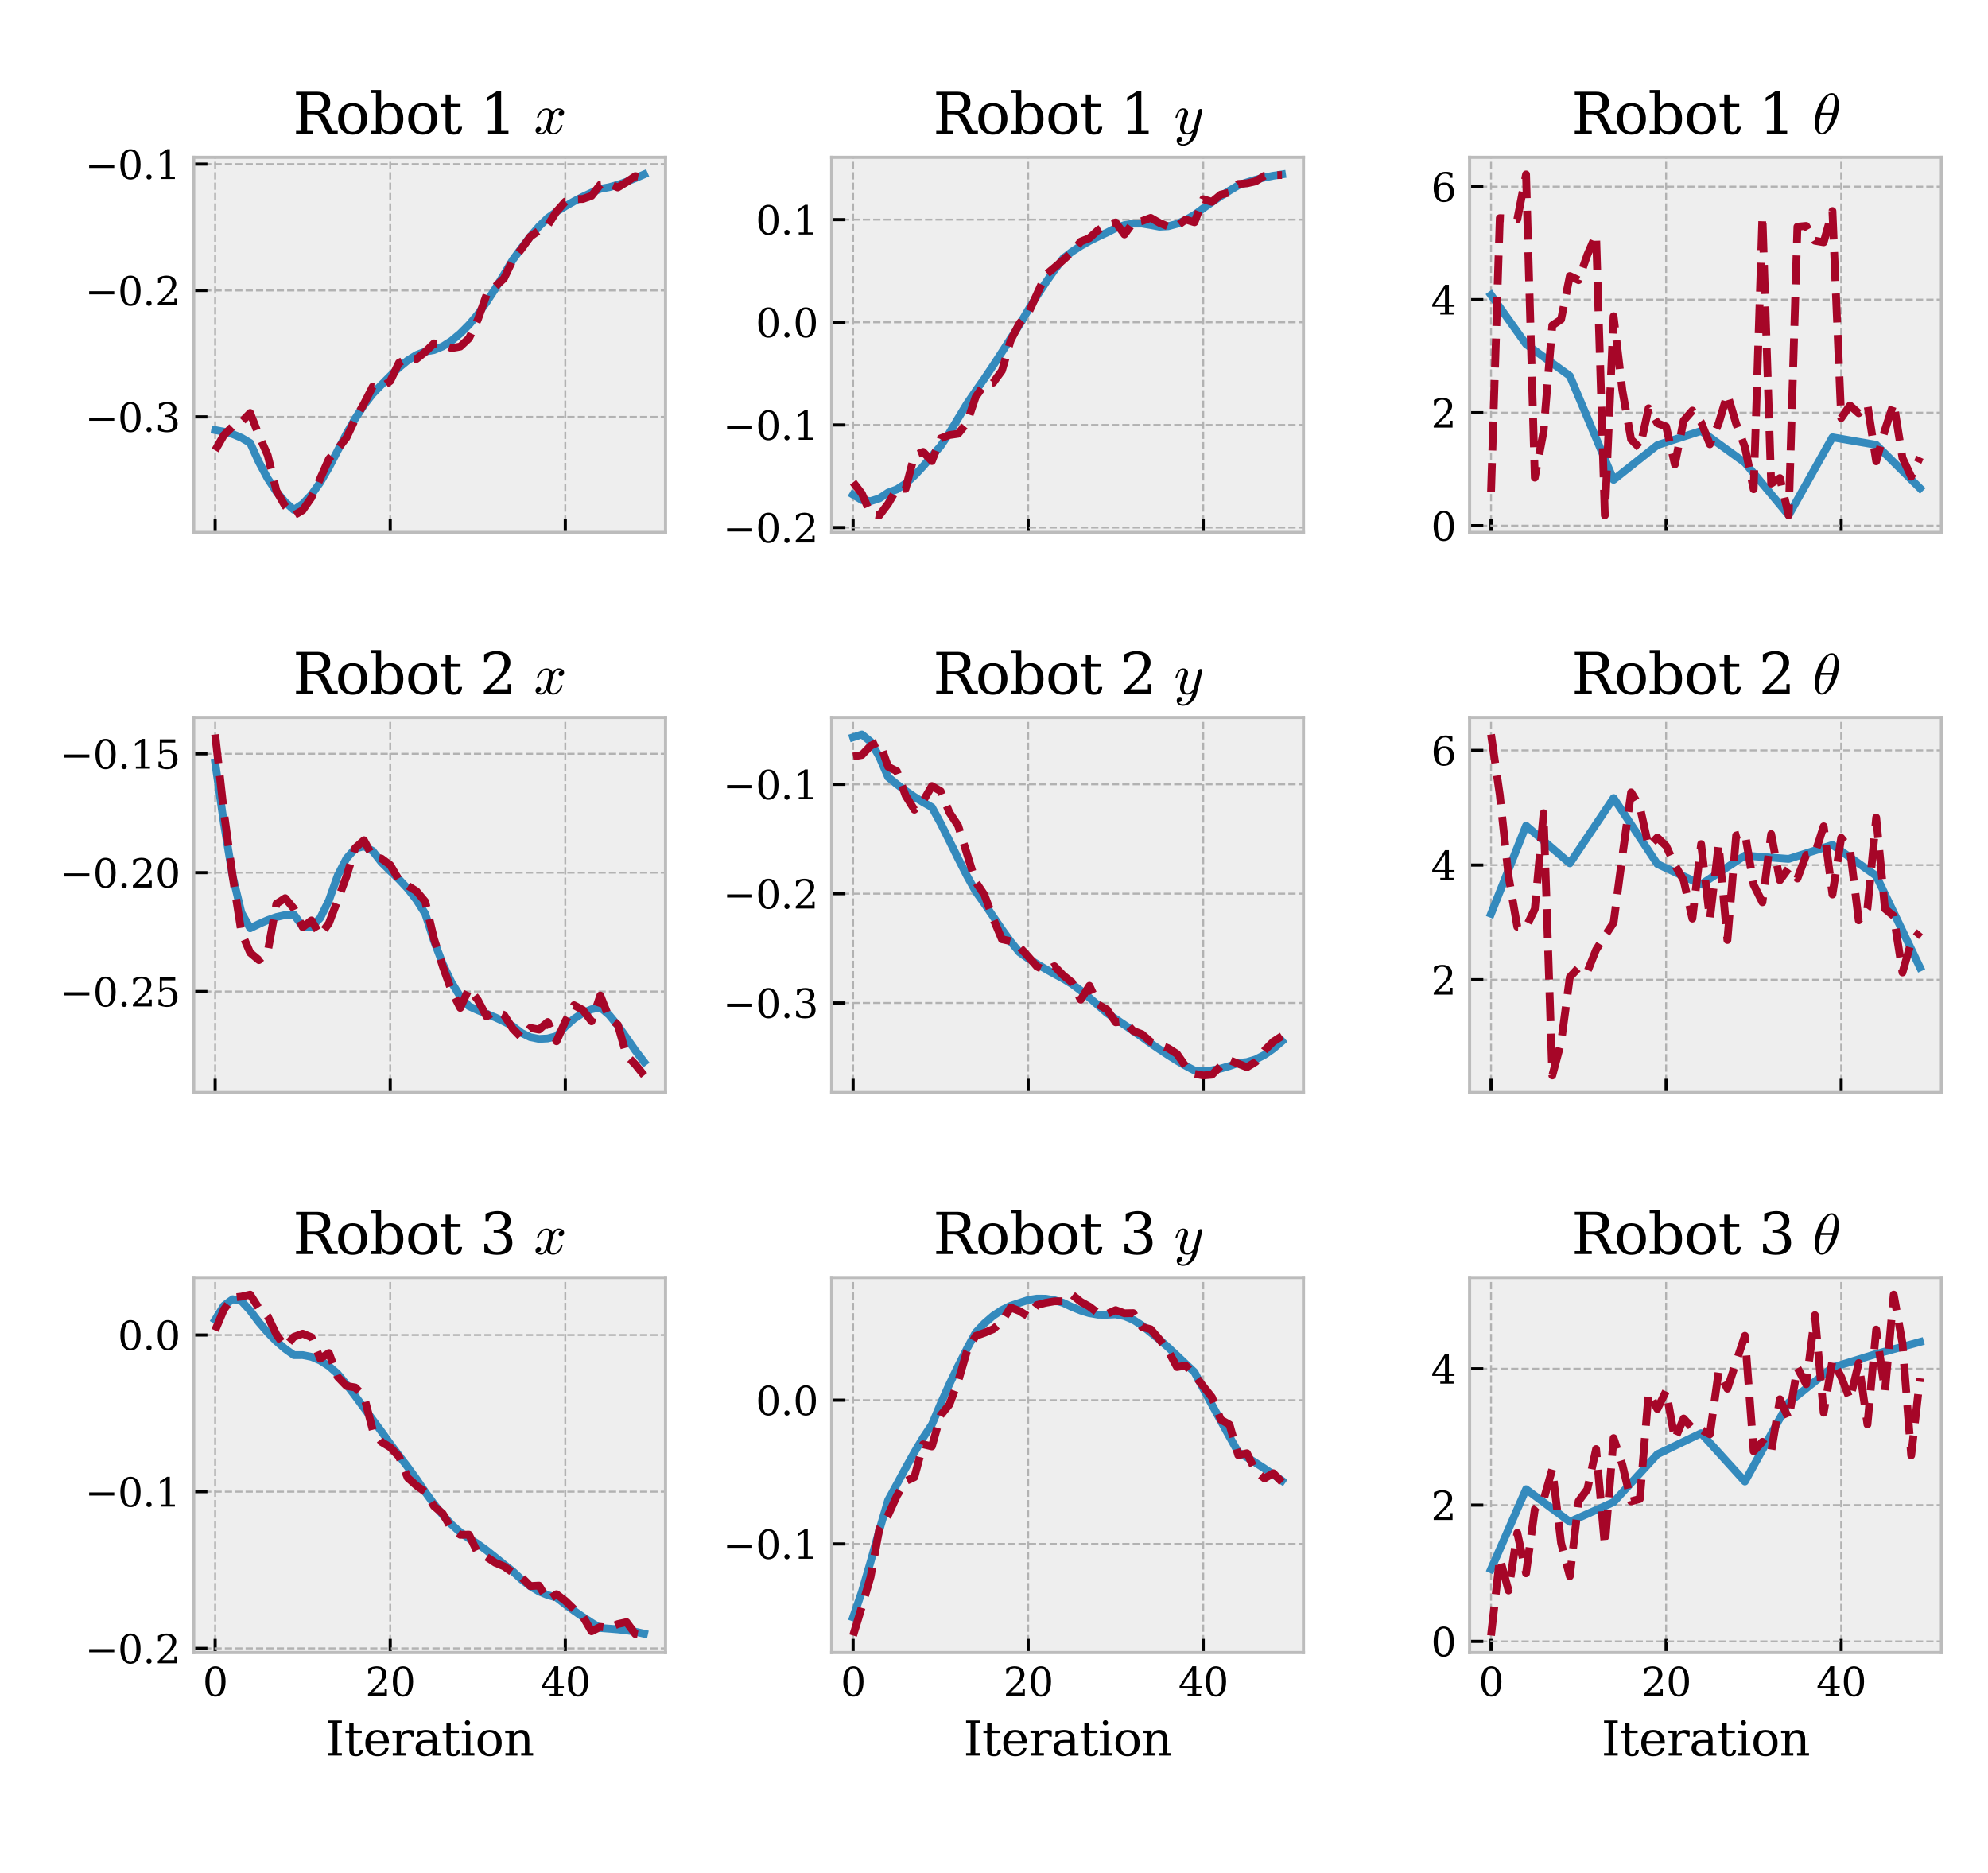 <?xml version="1.0" encoding="utf-8" standalone="no"?>
<!DOCTYPE svg PUBLIC "-//W3C//DTD SVG 1.1//EN"
  "http://www.w3.org/Graphics/SVG/1.1/DTD/svg11.dtd">
<svg xmlns:xlink="http://www.w3.org/1999/xlink" width="507.6pt" height="478.08pt" viewBox="0 0 507.6 478.08" xmlns="http://www.w3.org/2000/svg" version="1.1">
 <defs>
  <style type="text/css">*{stroke-linejoin: round; stroke-linecap: butt}</style>
 </defs>
 <g id="figure_1">
  <g id="patch_1">
   <path d="M 0 478.08 
L 507.6 478.08 
L 507.6 0 
L 0 0 
z
" style="fill: #ffffff"/>
  </g>
  <g id="axes_1">
   <g id="patch_2">
    <path d="M 49.46 135.918 
L 169.927 135.918 
L 169.927 40.172 
L 49.46 40.172 
z
" style="fill: #eeeeee"/>
   </g>
   <g id="matplotlib.axis_1">
    <g id="xtick_1">
     <g id="line2d_1">
      <path d="M 54.936 135.918 
L 54.936 40.172 
" clip-path="url(#p5ed8319122)" style="fill: none; stroke-dasharray: 1.85,0.8; stroke-dashoffset: 0; stroke: #b2b2b2; stroke-width: 0.5"/>
     </g>
     <g id="line2d_2">
      <defs>
       <path id="mc54a7a7eb6" d="M 0 0 
L 0 -3.5 
" style="stroke: #000000; stroke-width: 0.8"/>
      </defs>
      <g>
       <use xlink:href="#mc54a7a7eb6" x="54.936" y="135.918" style="stroke: #000000; stroke-width: 0.8"/>
      </g>
     </g>
    </g>
    <g id="xtick_2">
     <g id="line2d_3">
      <path d="M 99.636 135.918 
L 99.636 40.172 
" clip-path="url(#p5ed8319122)" style="fill: none; stroke-dasharray: 1.85,0.8; stroke-dashoffset: 0; stroke: #b2b2b2; stroke-width: 0.5"/>
     </g>
     <g id="line2d_4">
      <g>
       <use xlink:href="#mc54a7a7eb6" x="99.636" y="135.918" style="stroke: #000000; stroke-width: 0.8"/>
      </g>
     </g>
    </g>
    <g id="xtick_3">
     <g id="line2d_5">
      <path d="M 144.336 135.918 
L 144.336 40.172 
" clip-path="url(#p5ed8319122)" style="fill: none; stroke-dasharray: 1.85,0.8; stroke-dashoffset: 0; stroke: #b2b2b2; stroke-width: 0.5"/>
     </g>
     <g id="line2d_6">
      <g>
       <use xlink:href="#mc54a7a7eb6" x="144.336" y="135.918" style="stroke: #000000; stroke-width: 0.8"/>
      </g>
     </g>
    </g>
   </g>
   <g id="matplotlib.axis_2">
    <g id="ytick_1">
     <g id="line2d_7">
      <path d="M 49.46 106.42 
L 169.927 106.42 
" clip-path="url(#p5ed8319122)" style="fill: none; stroke-dasharray: 1.85,0.8; stroke-dashoffset: 0; stroke: #b2b2b2; stroke-width: 0.5"/>
     </g>
     <g id="line2d_8">
      <defs>
       <path id="m2799476b61" d="M 0 0 
L 3.5 0 
" style="stroke: #000000; stroke-width: 0.8"/>
      </defs>
      <g>
       <use xlink:href="#m2799476b61" x="49.46" y="106.42" style="stroke: #000000; stroke-width: 0.8"/>
      </g>
     </g>
     <g id="text_1">
      <!-- −0.3 -->
      <g transform="translate(21.677 110.22) scale(0.1 -0.1)">
       <defs>
        <path id="DejaVuSerif-2212" d="M 678 2259 
L 4684 2259 
L 4684 1753 
L 678 1753 
L 678 2259 
z
" transform="scale(0.016)"/>
        <path id="DejaVuSerif-30" d="M 2034 219 
Q 2513 219 2750 744 
Q 2988 1269 2988 2328 
Q 2988 3391 2750 3916 
Q 2513 4441 2034 4441 
Q 1556 4441 1318 3916 
Q 1081 3391 1081 2328 
Q 1081 1269 1318 744 
Q 1556 219 2034 219 
z
M 2034 -91 
Q 1275 -91 848 546 
Q 422 1184 422 2328 
Q 422 3475 848 4112 
Q 1275 4750 2034 4750 
Q 2797 4750 3222 4112 
Q 3647 3475 3647 2328 
Q 3647 1184 3222 546 
Q 2797 -91 2034 -91 
z
" transform="scale(0.016)"/>
        <path id="DejaVuSerif-2e" d="M 603 325 
Q 603 500 722 622 
Q 841 744 1019 744 
Q 1191 744 1312 622 
Q 1434 500 1434 325 
Q 1434 153 1312 31 
Q 1191 -91 1019 -91 
Q 841 -91 722 29 
Q 603 150 603 325 
z
" transform="scale(0.016)"/>
        <path id="DejaVuSerif-33" d="M 622 4469 
Q 988 4606 1323 4678 
Q 1659 4750 1953 4750 
Q 2638 4750 3022 4454 
Q 3406 4159 3406 3634 
Q 3406 3213 3140 2930 
Q 2875 2647 2388 2547 
Q 2963 2466 3280 2130 
Q 3597 1794 3597 1259 
Q 3597 606 3158 257 
Q 2719 -91 1894 -91 
Q 1528 -91 1179 -12 
Q 831 66 488 225 
L 488 1131 
L 838 1131 
Q 869 681 1141 450 
Q 1413 219 1906 219 
Q 2384 219 2661 495 
Q 2938 772 2938 1253 
Q 2938 1803 2653 2086 
Q 2369 2369 1819 2369 
L 1522 2369 
L 1522 2688 
L 1678 2688 
Q 2225 2688 2498 2914 
Q 2772 3141 2772 3597 
Q 2772 4006 2547 4223 
Q 2322 4441 1900 4441 
Q 1478 4441 1245 4241 
Q 1013 4041 972 3647 
L 622 3647 
L 622 4469 
z
" transform="scale(0.016)"/>
       </defs>
       <use xlink:href="#DejaVuSerif-2212"/>
       <use xlink:href="#DejaVuSerif-30" x="83.789"/>
       <use xlink:href="#DejaVuSerif-2e" x="147.412"/>
       <use xlink:href="#DejaVuSerif-33" x="179.199"/>
      </g>
     </g>
    </g>
    <g id="ytick_2">
     <g id="line2d_9">
      <path d="M 49.46 74.159 
L 169.927 74.159 
" clip-path="url(#p5ed8319122)" style="fill: none; stroke-dasharray: 1.85,0.8; stroke-dashoffset: 0; stroke: #b2b2b2; stroke-width: 0.5"/>
     </g>
     <g id="line2d_10">
      <g>
       <use xlink:href="#m2799476b61" x="49.46" y="74.159" style="stroke: #000000; stroke-width: 0.8"/>
      </g>
     </g>
     <g id="text_2">
      <!-- −0.2 -->
      <g transform="translate(21.677 77.958) scale(0.1 -0.1)">
       <defs>
        <path id="DejaVuSerif-32" d="M 819 3553 
L 469 3553 
L 469 4384 
Q 803 4563 1142 4656 
Q 1481 4750 1806 4750 
Q 2534 4750 2956 4397 
Q 3378 4044 3378 3438 
Q 3378 2753 2422 1800 
Q 2347 1728 2309 1691 
L 1131 513 
L 3078 513 
L 3078 1088 
L 3444 1088 
L 3444 0 
L 434 0 
L 434 341 
L 1850 1753 
Q 2319 2222 2519 2614 
Q 2719 3006 2719 3438 
Q 2719 3909 2473 4175 
Q 2228 4441 1797 4441 
Q 1350 4441 1106 4219 
Q 863 3997 819 3553 
z
" transform="scale(0.016)"/>
       </defs>
       <use xlink:href="#DejaVuSerif-2212"/>
       <use xlink:href="#DejaVuSerif-30" x="83.789"/>
       <use xlink:href="#DejaVuSerif-2e" x="147.412"/>
       <use xlink:href="#DejaVuSerif-32" x="179.199"/>
      </g>
     </g>
    </g>
    <g id="ytick_3">
     <g id="line2d_11">
      <path d="M 49.46 41.898 
L 169.927 41.898 
" clip-path="url(#p5ed8319122)" style="fill: none; stroke-dasharray: 1.85,0.8; stroke-dashoffset: 0; stroke: #b2b2b2; stroke-width: 0.5"/>
     </g>
     <g id="line2d_12">
      <g>
       <use xlink:href="#m2799476b61" x="49.46" y="41.898" style="stroke: #000000; stroke-width: 0.8"/>
      </g>
     </g>
     <g id="text_3">
      <!-- −0.1 -->
      <g transform="translate(21.677 45.697) scale(0.1 -0.1)">
       <defs>
        <path id="DejaVuSerif-31" d="M 909 0 
L 909 331 
L 1722 331 
L 1722 4213 
L 781 3603 
L 781 4013 
L 1919 4750 
L 2350 4750 
L 2350 331 
L 3163 331 
L 3163 0 
L 909 0 
z
" transform="scale(0.016)"/>
       </defs>
       <use xlink:href="#DejaVuSerif-2212"/>
       <use xlink:href="#DejaVuSerif-30" x="83.789"/>
       <use xlink:href="#DejaVuSerif-2e" x="147.412"/>
       <use xlink:href="#DejaVuSerif-31" x="179.199"/>
      </g>
     </g>
    </g>
   </g>
   <g id="line2d_13">
    <path d="M 54.936 109.792 
L 57.171 110.203 
L 59.406 110.82 
L 61.641 111.757 
L 63.876 113.077 
L 66.111 117.981 
L 68.346 122.149 
L 70.581 125.547 
L 72.816 128.196 
L 75.051 130.166 
L 77.286 128.648 
L 79.521 126.297 
L 81.756 123.159 
L 83.991 119.34 
L 86.226 115.012 
L 88.461 110.759 
L 90.696 106.856 
L 92.931 103.422 
L 95.166 100.529 
L 97.401 98.217 
L 99.636 95.972 
L 101.871 93.838 
L 104.106 92.004 
L 106.341 90.612 
L 108.576 89.749 
L 110.811 89.355 
L 113.046 88.429 
L 115.281 87.007 
L 117.516 85.142 
L 119.751 82.901 
L 121.986 80.266 
L 124.221 77.156 
L 126.456 73.713 
L 128.691 70.066 
L 130.926 66.334 
L 133.161 63.302 
L 135.396 60.403 
L 137.631 57.802 
L 139.866 55.639 
L 142.101 54.026 
L 144.336 52.66 
L 146.571 51.385 
L 148.806 50.224 
L 151.041 49.174 
L 153.276 48.21 
L 155.511 47.797 
L 157.746 47.171 
L 159.981 46.385 
L 162.216 45.488 
L 164.451 44.524 
" clip-path="url(#p5ed8319122)" style="fill: none; stroke: #348abd; stroke-width: 2; stroke-linecap: square"/>
   </g>
   <g id="line2d_14">
    <path d="M 54.936 114.965 
L 57.171 111.071 
L 59.406 108.851 
L 61.641 107.716 
L 63.876 105.423 
L 66.111 111.153 
L 68.346 116.2 
L 70.581 125.322 
L 72.816 129.2 
L 75.051 131.565 
L 77.286 130.247 
L 79.521 127.025 
L 81.756 122.179 
L 83.991 117.153 
L 86.226 114.598 
L 88.461 111.743 
L 90.696 107.007 
L 92.931 103.068 
L 95.166 98.701 
L 97.401 98.832 
L 99.636 97.28 
L 101.871 92.612 
L 104.106 91.504 
L 106.341 91.636 
L 108.576 89.834 
L 110.811 87.668 
L 113.046 87.961 
L 115.281 88.861 
L 117.516 88.477 
L 119.751 86.368 
L 121.986 81.629 
L 124.221 75.293 
L 126.456 73.15 
L 128.691 71.08 
L 130.926 66.375 
L 133.161 63.529 
L 135.396 60.428 
L 137.631 58.829 
L 139.866 57.509 
L 142.101 53.996 
L 144.336 51.481 
L 146.571 50.846 
L 148.806 50.798 
L 151.041 49.995 
L 153.276 47.137 
L 155.511 46.897 
L 157.746 47.853 
L 159.981 46.485 
L 162.216 44.954 
L 164.451 45.397 
" clip-path="url(#p5ed8319122)" style="fill: none; stroke-dasharray: 7.4,3.2; stroke-dashoffset: 0; stroke: #a60628; stroke-width: 2"/>
   </g>
   <g id="patch_3">
    <path d="M 49.46 135.918 
L 49.46 40.172 
" style="fill: none; stroke: #bcbcbc; stroke-width: 0.8; stroke-linejoin: miter; stroke-linecap: square"/>
   </g>
   <g id="patch_4">
    <path d="M 169.927 135.918 
L 169.927 40.172 
" style="fill: none; stroke: #bcbcbc; stroke-width: 0.8; stroke-linejoin: miter; stroke-linecap: square"/>
   </g>
   <g id="patch_5">
    <path d="M 49.46 135.918 
L 169.927 135.918 
" style="fill: none; stroke: #bcbcbc; stroke-width: 0.8; stroke-linejoin: miter; stroke-linecap: square"/>
   </g>
   <g id="patch_6">
    <path d="M 49.46 40.172 
L 169.927 40.172 
" style="fill: none; stroke: #bcbcbc; stroke-width: 0.8; stroke-linejoin: miter; stroke-linecap: square"/>
   </g>
   <g id="text_4">
    <!-- Robot 1 $x$ -->
    <g transform="translate(74.774 34.172) scale(0.144 -0.144)">
     <defs>
      <path id="DejaVuSerif-52" d="M 3066 2316 
Q 3284 2256 3442 2114 
Q 3600 1972 3725 1716 
L 4403 331 
L 4972 331 
L 4972 0 
L 3872 0 
L 3144 1484 
Q 2934 1916 2759 2042 
Q 2584 2169 2278 2169 
L 1581 2169 
L 1581 331 
L 2241 331 
L 2241 0 
L 353 0 
L 353 331 
L 947 331 
L 947 4331 
L 353 4331 
L 353 4666 
L 2719 4666 
Q 3400 4666 3770 4341 
Q 4141 4016 4141 3419 
Q 4141 2938 3870 2661 
Q 3600 2384 3066 2316 
z
M 1581 2503 
L 2503 2503 
Q 2975 2503 3200 2726 
Q 3425 2950 3425 3419 
Q 3425 3888 3200 4109 
Q 2975 4331 2503 4331 
L 1581 4331 
L 1581 2503 
z
" transform="scale(0.016)"/>
      <path id="DejaVuSerif-6f" d="M 1925 219 
Q 2388 219 2623 584 
Q 2859 950 2859 1663 
Q 2859 2375 2623 2739 
Q 2388 3103 1925 3103 
Q 1463 3103 1227 2739 
Q 991 2375 991 1663 
Q 991 950 1228 584 
Q 1466 219 1925 219 
z
M 1925 -91 
Q 1200 -91 759 389 
Q 319 869 319 1663 
Q 319 2456 758 2934 
Q 1197 3413 1925 3413 
Q 2653 3413 3092 2934 
Q 3531 2456 3531 1663 
Q 3531 869 3092 389 
Q 2653 -91 1925 -91 
z
" transform="scale(0.016)"/>
      <path id="DejaVuSerif-62" d="M 738 331 
L 738 4531 
L 184 4531 
L 184 4863 
L 1313 4863 
L 1313 2803 
Q 1481 3116 1742 3264 
Q 2003 3413 2388 3413 
Q 3000 3413 3387 2928 
Q 3775 2444 3775 1663 
Q 3775 881 3387 395 
Q 3000 -91 2388 -91 
Q 2003 -91 1742 57 
Q 1481 206 1313 519 
L 1313 0 
L 184 0 
L 184 331 
L 738 331 
z
M 1313 1497 
Q 1313 897 1542 583 
Q 1772 269 2209 269 
Q 2650 269 2876 622 
Q 3103 975 3103 1663 
Q 3103 2353 2876 2703 
Q 2650 3053 2209 3053 
Q 1772 3053 1542 2737 
Q 1313 2422 1313 1825 
L 1313 1497 
z
" transform="scale(0.016)"/>
      <path id="DejaVuSerif-74" d="M 691 2988 
L 184 2988 
L 184 3322 
L 691 3322 
L 691 4353 
L 1269 4353 
L 1269 3322 
L 2350 3322 
L 2350 2988 
L 1269 2988 
L 1269 878 
Q 1269 456 1350 337 
Q 1431 219 1650 219 
Q 1875 219 1978 351 
Q 2081 484 2088 781 
L 2522 781 
Q 2497 328 2275 118 
Q 2053 -91 1600 -91 
Q 1103 -91 897 129 
Q 691 350 691 878 
L 691 2988 
z
" transform="scale(0.016)"/>
      <path id="DejaVuSerif-20" transform="scale(0.016)"/>
      <path id="Cmmi10-78" d="M 500 184 
Q 613 97 819 97 
Q 1019 97 1172 289 
Q 1325 481 1381 709 
L 1672 1844 
Q 1741 2153 1741 2266 
Q 1741 2425 1652 2544 
Q 1563 2663 1403 2663 
Q 1200 2663 1022 2536 
Q 844 2409 722 2214 
Q 600 2019 550 1819 
Q 538 1778 500 1778 
L 422 1778 
Q 372 1778 372 1838 
L 372 1856 
Q 434 2094 584 2320 
Q 734 2547 951 2687 
Q 1169 2828 1416 2828 
Q 1650 2828 1839 2703 
Q 2028 2578 2106 2363 
Q 2216 2559 2386 2693 
Q 2556 2828 2759 2828 
Q 2897 2828 3040 2779 
Q 3184 2731 3275 2631 
Q 3366 2531 3366 2381 
Q 3366 2219 3261 2101 
Q 3156 1984 2994 1984 
Q 2891 1984 2822 2050 
Q 2753 2116 2753 2216 
Q 2753 2350 2845 2451 
Q 2938 2553 3066 2572 
Q 2950 2663 2747 2663 
Q 2541 2663 2389 2472 
Q 2238 2281 2175 2047 
L 1894 916 
Q 1825 659 1825 494 
Q 1825 331 1917 214 
Q 2009 97 2163 97 
Q 2463 97 2698 361 
Q 2934 625 3009 941 
Q 3022 978 3059 978 
L 3138 978 
Q 3163 978 3178 961 
Q 3194 944 3194 922 
Q 3194 916 3188 903 
Q 3097 522 2806 225 
Q 2516 -72 2150 -72 
Q 1916 -72 1727 54 
Q 1538 181 1459 397 
Q 1359 209 1182 68 
Q 1006 -72 806 -72 
Q 669 -72 523 -23 
Q 378 25 287 125 
Q 197 225 197 378 
Q 197 528 301 651 
Q 406 775 563 775 
Q 669 775 741 711 
Q 813 647 813 544 
Q 813 409 723 309 
Q 634 209 500 184 
z
" transform="scale(0.016)"/>
     </defs>
     <use xlink:href="#DejaVuSerif-52" transform="translate(0 0.016)"/>
     <use xlink:href="#DejaVuSerif-6f" transform="translate(75.293 0.016)"/>
     <use xlink:href="#DejaVuSerif-62" transform="translate(135.498 0.016)"/>
     <use xlink:href="#DejaVuSerif-6f" transform="translate(199.512 0.016)"/>
     <use xlink:href="#DejaVuSerif-74" transform="translate(259.717 0.016)"/>
     <use xlink:href="#DejaVuSerif-20" transform="translate(299.902 0.016)"/>
     <use xlink:href="#DejaVuSerif-31" transform="translate(331.689 0.016)"/>
     <use xlink:href="#DejaVuSerif-20" transform="translate(395.312 0.016)"/>
     <use xlink:href="#Cmmi10-78" transform="translate(427.1 0.016)"/>
    </g>
   </g>
  </g>
  <g id="axes_2">
   <g id="patch_7">
    <path d="M 212.348 135.918 
L 332.815 135.918 
L 332.815 40.172 
L 212.348 40.172 
z
" style="fill: #eeeeee"/>
   </g>
   <g id="matplotlib.axis_3">
    <g id="xtick_4">
     <g id="line2d_15">
      <path d="M 217.824 135.918 
L 217.824 40.172 
" clip-path="url(#p8fa16ac2b1)" style="fill: none; stroke-dasharray: 1.85,0.8; stroke-dashoffset: 0; stroke: #b2b2b2; stroke-width: 0.5"/>
     </g>
     <g id="line2d_16">
      <g>
       <use xlink:href="#mc54a7a7eb6" x="217.824" y="135.918" style="stroke: #000000; stroke-width: 0.8"/>
      </g>
     </g>
    </g>
    <g id="xtick_5">
     <g id="line2d_17">
      <path d="M 262.524 135.918 
L 262.524 40.172 
" clip-path="url(#p8fa16ac2b1)" style="fill: none; stroke-dasharray: 1.85,0.8; stroke-dashoffset: 0; stroke: #b2b2b2; stroke-width: 0.5"/>
     </g>
     <g id="line2d_18">
      <g>
       <use xlink:href="#mc54a7a7eb6" x="262.524" y="135.918" style="stroke: #000000; stroke-width: 0.8"/>
      </g>
     </g>
    </g>
    <g id="xtick_6">
     <g id="line2d_19">
      <path d="M 307.224 135.918 
L 307.224 40.172 
" clip-path="url(#p8fa16ac2b1)" style="fill: none; stroke-dasharray: 1.85,0.8; stroke-dashoffset: 0; stroke: #b2b2b2; stroke-width: 0.5"/>
     </g>
     <g id="line2d_20">
      <g>
       <use xlink:href="#mc54a7a7eb6" x="307.224" y="135.918" style="stroke: #000000; stroke-width: 0.8"/>
      </g>
     </g>
    </g>
   </g>
   <g id="matplotlib.axis_4">
    <g id="ytick_4">
     <g id="line2d_21">
      <path d="M 212.348 134.681 
L 332.815 134.681 
" clip-path="url(#p8fa16ac2b1)" style="fill: none; stroke-dasharray: 1.85,0.8; stroke-dashoffset: 0; stroke: #b2b2b2; stroke-width: 0.5"/>
     </g>
     <g id="line2d_22">
      <g>
       <use xlink:href="#m2799476b61" x="212.348" y="134.681" style="stroke: #000000; stroke-width: 0.8"/>
      </g>
     </g>
     <g id="text_5">
      <!-- −0.2 -->
      <g transform="translate(184.565 138.481) scale(0.1 -0.1)">
       <use xlink:href="#DejaVuSerif-2212"/>
       <use xlink:href="#DejaVuSerif-30" x="83.789"/>
       <use xlink:href="#DejaVuSerif-2e" x="147.412"/>
       <use xlink:href="#DejaVuSerif-32" x="179.199"/>
      </g>
     </g>
    </g>
    <g id="ytick_5">
     <g id="line2d_23">
      <path d="M 212.348 108.478 
L 332.815 108.478 
" clip-path="url(#p8fa16ac2b1)" style="fill: none; stroke-dasharray: 1.85,0.8; stroke-dashoffset: 0; stroke: #b2b2b2; stroke-width: 0.5"/>
     </g>
     <g id="line2d_24">
      <g>
       <use xlink:href="#m2799476b61" x="212.348" y="108.478" style="stroke: #000000; stroke-width: 0.8"/>
      </g>
     </g>
     <g id="text_6">
      <!-- −0.1 -->
      <g transform="translate(184.565 112.277) scale(0.1 -0.1)">
       <use xlink:href="#DejaVuSerif-2212"/>
       <use xlink:href="#DejaVuSerif-30" x="83.789"/>
       <use xlink:href="#DejaVuSerif-2e" x="147.412"/>
       <use xlink:href="#DejaVuSerif-31" x="179.199"/>
      </g>
     </g>
    </g>
    <g id="ytick_6">
     <g id="line2d_25">
      <path d="M 212.348 82.274 
L 332.815 82.274 
" clip-path="url(#p8fa16ac2b1)" style="fill: none; stroke-dasharray: 1.85,0.8; stroke-dashoffset: 0; stroke: #b2b2b2; stroke-width: 0.5"/>
     </g>
     <g id="line2d_26">
      <g>
       <use xlink:href="#m2799476b61" x="212.348" y="82.274" style="stroke: #000000; stroke-width: 0.8"/>
      </g>
     </g>
     <g id="text_7">
      <!-- 0.0 -->
      <g transform="translate(192.945 86.073) scale(0.1 -0.1)">
       <use xlink:href="#DejaVuSerif-30"/>
       <use xlink:href="#DejaVuSerif-2e" x="63.623"/>
       <use xlink:href="#DejaVuSerif-30" x="95.41"/>
      </g>
     </g>
    </g>
    <g id="ytick_7">
     <g id="line2d_27">
      <path d="M 212.348 56.071 
L 332.815 56.071 
" clip-path="url(#p8fa16ac2b1)" style="fill: none; stroke-dasharray: 1.85,0.8; stroke-dashoffset: 0; stroke: #b2b2b2; stroke-width: 0.5"/>
     </g>
     <g id="line2d_28">
      <g>
       <use xlink:href="#m2799476b61" x="212.348" y="56.071" style="stroke: #000000; stroke-width: 0.8"/>
      </g>
     </g>
     <g id="text_8">
      <!-- 0.1 -->
      <g transform="translate(192.945 59.87) scale(0.1 -0.1)">
       <use xlink:href="#DejaVuSerif-30"/>
       <use xlink:href="#DejaVuSerif-2e" x="63.623"/>
       <use xlink:href="#DejaVuSerif-31" x="95.41"/>
      </g>
     </g>
    </g>
   </g>
   <g id="line2d_29">
    <path d="M 217.824 126.29 
L 220.059 127.664 
L 222.294 127.942 
L 224.529 127.241 
L 226.764 125.752 
L 228.999 124.926 
L 231.234 123.441 
L 233.469 121.433 
L 235.704 119.042 
L 237.939 116.399 
L 240.174 113.868 
L 242.409 110.522 
L 244.644 106.793 
L 246.879 103.1 
L 249.114 99.816 
L 251.349 96.652 
L 253.584 93.315 
L 255.819 89.889 
L 258.054 86.42 
L 260.289 82.928 
L 262.524 79.148 
L 264.759 75.552 
L 266.994 72.158 
L 269.229 68.965 
L 271.464 65.959 
L 273.699 64.258 
L 275.934 62.798 
L 278.169 61.535 
L 280.404 60.415 
L 282.639 59.386 
L 284.874 58.235 
L 287.109 57.468 
L 289.344 57.086 
L 291.579 57.085 
L 293.814 57.458 
L 296.049 57.877 
L 298.284 57.758 
L 300.519 57.152 
L 302.754 56.144 
L 304.989 54.844 
L 307.224 53.18 
L 309.459 51.589 
L 311.694 50.085 
L 313.929 48.668 
L 316.164 47.326 
L 318.399 46.547 
L 320.634 45.875 
L 322.869 45.314 
L 325.104 44.863 
L 327.339 44.524 
" clip-path="url(#p8fa16ac2b1)" style="fill: none; stroke: #348abd; stroke-width: 2; stroke-linecap: square"/>
   </g>
   <g id="line2d_30">
    <path d="M 217.824 123.111 
L 220.059 126.011 
L 222.294 131.152 
L 224.529 131.565 
L 226.764 128.615 
L 228.999 124.774 
L 231.234 124.77 
L 233.469 116.223 
L 235.704 115.371 
L 237.939 117.706 
L 240.174 111.91 
L 242.409 111.069 
L 244.644 110.733 
L 246.879 107.979 
L 249.114 101.347 
L 251.349 98.168 
L 253.584 97.69 
L 255.819 94.64 
L 258.054 86.905 
L 260.289 82.561 
L 262.524 80.038 
L 264.759 75.112 
L 266.994 70.171 
L 269.229 68.32 
L 271.464 66.382 
L 273.699 64.372 
L 275.934 61.685 
L 278.169 60.782 
L 280.404 58.732 
L 282.639 57.416 
L 284.874 56.788 
L 287.109 59.858 
L 289.344 56.806 
L 291.579 56.44 
L 293.814 55.614 
L 296.049 56.89 
L 298.284 57.84 
L 300.519 57.714 
L 302.754 56.055 
L 304.989 56.752 
L 307.224 50.858 
L 309.459 51.531 
L 311.694 49.686 
L 313.929 49.165 
L 316.164 46.964 
L 318.399 46.804 
L 320.634 46.275 
L 322.869 44.873 
L 325.104 44.711 
L 327.339 44.683 
" clip-path="url(#p8fa16ac2b1)" style="fill: none; stroke-dasharray: 7.4,3.2; stroke-dashoffset: 0; stroke: #a60628; stroke-width: 2"/>
   </g>
   <g id="patch_8">
    <path d="M 212.348 135.918 
L 212.348 40.172 
" style="fill: none; stroke: #bcbcbc; stroke-width: 0.8; stroke-linejoin: miter; stroke-linecap: square"/>
   </g>
   <g id="patch_9">
    <path d="M 332.815 135.918 
L 332.815 40.172 
" style="fill: none; stroke: #bcbcbc; stroke-width: 0.8; stroke-linejoin: miter; stroke-linecap: square"/>
   </g>
   <g id="patch_10">
    <path d="M 212.348 135.918 
L 332.815 135.918 
" style="fill: none; stroke: #bcbcbc; stroke-width: 0.8; stroke-linejoin: miter; stroke-linecap: square"/>
   </g>
   <g id="patch_11">
    <path d="M 212.348 40.172 
L 332.815 40.172 
" style="fill: none; stroke: #bcbcbc; stroke-width: 0.8; stroke-linejoin: miter; stroke-linecap: square"/>
   </g>
   <g id="text_9">
    <!-- Robot 1 $y$ -->
    <g transform="translate(238.238 34.172) scale(0.144 -0.144)">
     <defs>
      <path id="Cmmi10-79" d="M 538 -916 
Q 672 -1147 1006 -1147 
Q 1309 -1147 1531 -934 
Q 1753 -722 1889 -420 
Q 2025 -119 2100 197 
Q 1816 -72 1484 -72 
Q 1231 -72 1053 15 
Q 875 103 776 276 
Q 678 450 678 697 
Q 678 906 734 1126 
Q 791 1347 892 1617 
Q 994 1888 1069 2088 
Q 1153 2322 1153 2472 
Q 1153 2663 1013 2663 
Q 759 2663 595 2402 
Q 431 2141 353 1819 
Q 341 1778 300 1778 
L 225 1778 
Q 172 1778 172 1838 
L 172 1856 
Q 275 2238 487 2533 
Q 700 2828 1025 2828 
Q 1253 2828 1411 2678 
Q 1569 2528 1569 2297 
Q 1569 2178 1516 2047 
Q 1488 1969 1388 1706 
Q 1288 1444 1234 1272 
Q 1181 1100 1147 934 
Q 1113 769 1113 603 
Q 1113 391 1203 244 
Q 1294 97 1491 97 
Q 1888 97 2203 581 
L 2688 2553 
Q 2709 2638 2787 2698 
Q 2866 2759 2956 2759 
Q 3034 2759 3092 2709 
Q 3150 2659 3150 2578 
Q 3150 2541 3144 2528 
L 2509 -19 
Q 2425 -347 2200 -647 
Q 1975 -947 1658 -1130 
Q 1341 -1313 997 -1313 
Q 831 -1313 668 -1248 
Q 506 -1184 406 -1056 
Q 306 -928 306 -756 
Q 306 -581 409 -453 
Q 513 -325 684 -325 
Q 788 -325 858 -389 
Q 928 -453 928 -556 
Q 928 -703 818 -812 
Q 709 -922 563 -922 
Q 556 -919 550 -917 
Q 544 -916 538 -916 
z
" transform="scale(0.016)"/>
     </defs>
     <use xlink:href="#DejaVuSerif-52" transform="translate(0 0.016)"/>
     <use xlink:href="#DejaVuSerif-6f" transform="translate(75.293 0.016)"/>
     <use xlink:href="#DejaVuSerif-62" transform="translate(135.498 0.016)"/>
     <use xlink:href="#DejaVuSerif-6f" transform="translate(199.512 0.016)"/>
     <use xlink:href="#DejaVuSerif-74" transform="translate(259.717 0.016)"/>
     <use xlink:href="#DejaVuSerif-20" transform="translate(299.902 0.016)"/>
     <use xlink:href="#DejaVuSerif-31" transform="translate(331.689 0.016)"/>
     <use xlink:href="#DejaVuSerif-20" transform="translate(395.312 0.016)"/>
     <use xlink:href="#Cmmi10-79" transform="translate(427.1 0.016)"/>
    </g>
   </g>
  </g>
  <g id="axes_3">
   <g id="patch_12">
    <path d="M 375.236 135.918 
L 495.703 135.918 
L 495.703 40.172 
L 375.236 40.172 
z
" style="fill: #eeeeee"/>
   </g>
   <g id="matplotlib.axis_5">
    <g id="xtick_7">
     <g id="line2d_31">
      <path d="M 380.712 135.918 
L 380.712 40.172 
" clip-path="url(#p525b4f4c70)" style="fill: none; stroke-dasharray: 1.85,0.8; stroke-dashoffset: 0; stroke: #b2b2b2; stroke-width: 0.5"/>
     </g>
     <g id="line2d_32">
      <g>
       <use xlink:href="#mc54a7a7eb6" x="380.712" y="135.918" style="stroke: #000000; stroke-width: 0.8"/>
      </g>
     </g>
    </g>
    <g id="xtick_8">
     <g id="line2d_33">
      <path d="M 425.412 135.918 
L 425.412 40.172 
" clip-path="url(#p525b4f4c70)" style="fill: none; stroke-dasharray: 1.85,0.8; stroke-dashoffset: 0; stroke: #b2b2b2; stroke-width: 0.5"/>
     </g>
     <g id="line2d_34">
      <g>
       <use xlink:href="#mc54a7a7eb6" x="425.412" y="135.918" style="stroke: #000000; stroke-width: 0.8"/>
      </g>
     </g>
    </g>
    <g id="xtick_9">
     <g id="line2d_35">
      <path d="M 470.112 135.918 
L 470.112 40.172 
" clip-path="url(#p525b4f4c70)" style="fill: none; stroke-dasharray: 1.85,0.8; stroke-dashoffset: 0; stroke: #b2b2b2; stroke-width: 0.5"/>
     </g>
     <g id="line2d_36">
      <g>
       <use xlink:href="#mc54a7a7eb6" x="470.112" y="135.918" style="stroke: #000000; stroke-width: 0.8"/>
      </g>
     </g>
    </g>
   </g>
   <g id="matplotlib.axis_6">
    <g id="ytick_8">
     <g id="line2d_37">
      <path d="M 375.236 134.204 
L 495.703 134.204 
" clip-path="url(#p525b4f4c70)" style="fill: none; stroke-dasharray: 1.85,0.8; stroke-dashoffset: 0; stroke: #b2b2b2; stroke-width: 0.5"/>
     </g>
     <g id="line2d_38">
      <g>
       <use xlink:href="#m2799476b61" x="375.236" y="134.204" style="stroke: #000000; stroke-width: 0.8"/>
      </g>
     </g>
     <g id="text_10">
      <!-- 0 -->
      <g transform="translate(365.374 138.003) scale(0.1 -0.1)">
       <use xlink:href="#DejaVuSerif-30"/>
      </g>
     </g>
    </g>
    <g id="ytick_9">
     <g id="line2d_39">
      <path d="M 375.236 105.353 
L 495.703 105.353 
" clip-path="url(#p525b4f4c70)" style="fill: none; stroke-dasharray: 1.85,0.8; stroke-dashoffset: 0; stroke: #b2b2b2; stroke-width: 0.5"/>
     </g>
     <g id="line2d_40">
      <g>
       <use xlink:href="#m2799476b61" x="375.236" y="105.353" style="stroke: #000000; stroke-width: 0.8"/>
      </g>
     </g>
     <g id="text_11">
      <!-- 2 -->
      <g transform="translate(365.374 109.152) scale(0.1 -0.1)">
       <use xlink:href="#DejaVuSerif-32"/>
      </g>
     </g>
    </g>
    <g id="ytick_10">
     <g id="line2d_41">
      <path d="M 375.236 76.502 
L 495.703 76.502 
" clip-path="url(#p525b4f4c70)" style="fill: none; stroke-dasharray: 1.85,0.8; stroke-dashoffset: 0; stroke: #b2b2b2; stroke-width: 0.5"/>
     </g>
     <g id="line2d_42">
      <g>
       <use xlink:href="#m2799476b61" x="375.236" y="76.502" style="stroke: #000000; stroke-width: 0.8"/>
      </g>
     </g>
     <g id="text_12">
      <!-- 4 -->
      <g transform="translate(365.374 80.301) scale(0.1 -0.1)">
       <defs>
        <path id="DejaVuSerif-34" d="M 2234 1581 
L 2234 4063 
L 641 1581 
L 2234 1581 
z
M 3609 0 
L 1484 0 
L 1484 331 
L 2234 331 
L 2234 1247 
L 197 1247 
L 197 1588 
L 2241 4750 
L 2859 4750 
L 2859 1581 
L 3750 1581 
L 3750 1247 
L 2859 1247 
L 2859 331 
L 3609 331 
L 3609 0 
z
" transform="scale(0.016)"/>
       </defs>
       <use xlink:href="#DejaVuSerif-34"/>
      </g>
     </g>
    </g>
    <g id="ytick_11">
     <g id="line2d_43">
      <path d="M 375.236 47.651 
L 495.703 47.651 
" clip-path="url(#p525b4f4c70)" style="fill: none; stroke-dasharray: 1.85,0.8; stroke-dashoffset: 0; stroke: #b2b2b2; stroke-width: 0.5"/>
     </g>
     <g id="line2d_44">
      <g>
       <use xlink:href="#m2799476b61" x="375.236" y="47.651" style="stroke: #000000; stroke-width: 0.8"/>
      </g>
     </g>
     <g id="text_13">
      <!-- 6 -->
      <g transform="translate(365.374 51.45) scale(0.1 -0.1)">
       <defs>
        <path id="DejaVuSerif-36" d="M 2094 219 
Q 2534 219 2771 542 
Q 3009 866 3009 1472 
Q 3009 2078 2771 2401 
Q 2534 2725 2094 2725 
Q 1647 2725 1412 2412 
Q 1178 2100 1178 1509 
Q 1178 888 1415 553 
Q 1653 219 2094 219 
z
M 1075 2569 
Q 1288 2803 1556 2918 
Q 1825 3034 2163 3034 
Q 2859 3034 3264 2615 
Q 3669 2197 3669 1472 
Q 3669 763 3233 336 
Q 2797 -91 2069 -91 
Q 1278 -91 853 498 
Q 428 1088 428 2181 
Q 428 3406 931 4078 
Q 1434 4750 2350 4750 
Q 2597 4750 2869 4703 
Q 3141 4656 3425 4563 
L 3425 3794 
L 3072 3794 
Q 3034 4109 2831 4275 
Q 2628 4441 2284 4441 
Q 1678 4441 1381 3981 
Q 1084 3522 1075 2569 
z
" transform="scale(0.016)"/>
       </defs>
       <use xlink:href="#DejaVuSerif-36"/>
      </g>
     </g>
    </g>
   </g>
   <g id="line2d_45">
    <path d="M 380.712 75.323 
L 382.947 78.46 
L 385.182 81.596 
L 387.417 84.733 
L 389.652 87.869 
L 391.887 89.489 
L 394.122 91.109 
L 396.357 92.729 
L 398.592 94.349 
L 400.827 95.97 
L 403.062 101.273 
L 405.297 106.576 
L 407.532 111.879 
L 409.767 117.183 
L 412.002 122.486 
L 414.237 120.714 
L 416.472 118.943 
L 418.707 117.171 
L 420.942 115.399 
L 423.177 113.628 
L 425.412 112.907 
L 427.647 112.186 
L 429.882 111.465 
L 432.117 110.744 
L 434.352 110.022 
L 436.587 111.642 
L 438.822 113.262 
L 441.057 114.882 
L 443.292 116.502 
L 445.527 118.122 
L 447.762 120.803 
L 449.997 123.483 
L 452.232 126.164 
L 454.467 128.845 
L 456.702 131.525 
L 458.937 127.548 
L 461.172 123.57 
L 463.407 119.592 
L 465.642 115.614 
L 467.877 111.637 
L 470.112 112.022 
L 472.347 112.408 
L 474.582 112.793 
L 476.817 113.178 
L 479.052 113.564 
L 481.287 115.778 
L 483.522 117.991 
L 485.757 120.205 
L 487.992 122.419 
L 490.227 124.633 
" clip-path="url(#p525b4f4c70)" style="fill: none; stroke: #348abd; stroke-width: 2; stroke-linecap: square"/>
   </g>
   <g id="line2d_46">
    <path d="M 380.712 125.604 
L 382.947 55.682 
L 385.182 55.762 
L 387.417 55.994 
L 389.652 44.524 
L 391.887 121.932 
L 394.122 110.129 
L 396.357 83.067 
L 398.592 81.568 
L 400.827 70.463 
L 403.062 71.509 
L 405.297 65.066 
L 407.532 59.916 
L 409.767 131.565 
L 412.002 80.728 
L 414.237 99.651 
L 416.472 112.193 
L 418.707 114.388 
L 420.942 104.235 
L 423.177 108.04 
L 425.412 108.907 
L 427.647 118.578 
L 429.882 107.38 
L 432.117 104.829 
L 434.352 107.812 
L 436.587 113.421 
L 438.822 108.086 
L 441.057 100.68 
L 443.292 108.179 
L 445.527 114.111 
L 447.762 124.892 
L 449.997 55.168 
L 452.232 123.451 
L 454.467 122.055 
L 456.702 131.553 
L 458.937 57.88 
L 461.172 57.673 
L 463.407 61.459 
L 465.642 61.85 
L 467.877 53.877 
L 470.112 106.73 
L 472.347 103.515 
L 474.582 105.489 
L 476.817 103.337 
L 479.052 117.774 
L 481.287 109.751 
L 483.522 102.935 
L 485.757 116.909 
L 487.992 121.686 
L 490.227 116.74 
" clip-path="url(#p525b4f4c70)" style="fill: none; stroke-dasharray: 7.4,3.2; stroke-dashoffset: 0; stroke: #a60628; stroke-width: 2"/>
   </g>
   <g id="patch_13">
    <path d="M 375.236 135.918 
L 375.236 40.172 
" style="fill: none; stroke: #bcbcbc; stroke-width: 0.8; stroke-linejoin: miter; stroke-linecap: square"/>
   </g>
   <g id="patch_14">
    <path d="M 495.703 135.918 
L 495.703 40.172 
" style="fill: none; stroke: #bcbcbc; stroke-width: 0.8; stroke-linejoin: miter; stroke-linecap: square"/>
   </g>
   <g id="patch_15">
    <path d="M 375.236 135.918 
L 495.703 135.918 
" style="fill: none; stroke: #bcbcbc; stroke-width: 0.8; stroke-linejoin: miter; stroke-linecap: square"/>
   </g>
   <g id="patch_16">
    <path d="M 375.236 40.172 
L 495.703 40.172 
" style="fill: none; stroke: #bcbcbc; stroke-width: 0.8; stroke-linejoin: miter; stroke-linecap: square"/>
   </g>
   <g id="text_14">
    <!-- Robot 1 $\theta$ -->
    <g transform="translate(401.27 34.172) scale(0.144 -0.144)">
     <defs>
      <path id="Cmmi10-b5" d="M 1031 -72 
Q 741 -72 566 140 
Q 391 353 323 653 
Q 256 953 256 1247 
L 256 1253 
Q 256 1572 317 1915 
Q 378 2259 493 2601 
Q 609 2944 744 3213 
Q 838 3400 986 3631 
Q 1134 3863 1317 4064 
Q 1500 4266 1711 4389 
Q 1922 4513 2138 4513 
L 2144 4513 
Q 2375 4513 2529 4384 
Q 2684 4256 2770 4056 
Q 2856 3856 2890 3628 
Q 2925 3400 2925 3194 
Q 2925 2709 2794 2204 
Q 2663 1700 2431 1228 
Q 2344 1050 2189 809 
Q 2034 569 1861 378 
Q 1688 188 1472 58 
Q 1256 -72 1038 -72 
L 1031 -72 
z
M 1044 97 
Q 1256 97 1451 323 
Q 1647 550 1794 873 
Q 1941 1197 2052 1536 
Q 2163 1875 2216 2113 
L 909 2113 
Q 809 1709 753 1417 
Q 697 1125 697 844 
Q 697 97 1044 97 
z
M 959 2338 
L 2272 2338 
Q 2341 2619 2381 2808 
Q 2422 2997 2450 3206 
Q 2478 3416 2478 3597 
Q 2478 4347 2138 4347 
Q 1731 4347 1436 3692 
Q 1141 3038 959 2338 
z
" transform="scale(0.016)"/>
     </defs>
     <use xlink:href="#DejaVuSerif-52" transform="translate(0 0.016)"/>
     <use xlink:href="#DejaVuSerif-6f" transform="translate(75.293 0.016)"/>
     <use xlink:href="#DejaVuSerif-62" transform="translate(135.498 0.016)"/>
     <use xlink:href="#DejaVuSerif-6f" transform="translate(199.512 0.016)"/>
     <use xlink:href="#DejaVuSerif-74" transform="translate(259.717 0.016)"/>
     <use xlink:href="#DejaVuSerif-20" transform="translate(299.902 0.016)"/>
     <use xlink:href="#DejaVuSerif-31" transform="translate(331.689 0.016)"/>
     <use xlink:href="#DejaVuSerif-20" transform="translate(395.312 0.016)"/>
     <use xlink:href="#Cmmi10-b5" transform="translate(427.1 0.016)"/>
    </g>
   </g>
  </g>
  <g id="axes_4">
   <g id="patch_17">
    <path d="M 49.46 278.903 
L 169.927 278.903 
L 169.927 183.158 
L 49.46 183.158 
z
" style="fill: #eeeeee"/>
   </g>
   <g id="matplotlib.axis_7">
    <g id="xtick_10">
     <g id="line2d_47">
      <path d="M 54.936 278.903 
L 54.936 183.158 
" clip-path="url(#p95cc312eff)" style="fill: none; stroke-dasharray: 1.85,0.8; stroke-dashoffset: 0; stroke: #b2b2b2; stroke-width: 0.5"/>
     </g>
     <g id="line2d_48">
      <g>
       <use xlink:href="#mc54a7a7eb6" x="54.936" y="278.903" style="stroke: #000000; stroke-width: 0.8"/>
      </g>
     </g>
    </g>
    <g id="xtick_11">
     <g id="line2d_49">
      <path d="M 99.636 278.903 
L 99.636 183.158 
" clip-path="url(#p95cc312eff)" style="fill: none; stroke-dasharray: 1.85,0.8; stroke-dashoffset: 0; stroke: #b2b2b2; stroke-width: 0.5"/>
     </g>
     <g id="line2d_50">
      <g>
       <use xlink:href="#mc54a7a7eb6" x="99.636" y="278.903" style="stroke: #000000; stroke-width: 0.8"/>
      </g>
     </g>
    </g>
    <g id="xtick_12">
     <g id="line2d_51">
      <path d="M 144.336 278.903 
L 144.336 183.158 
" clip-path="url(#p95cc312eff)" style="fill: none; stroke-dasharray: 1.85,0.8; stroke-dashoffset: 0; stroke: #b2b2b2; stroke-width: 0.5"/>
     </g>
     <g id="line2d_52">
      <g>
       <use xlink:href="#mc54a7a7eb6" x="144.336" y="278.903" style="stroke: #000000; stroke-width: 0.8"/>
      </g>
     </g>
    </g>
   </g>
   <g id="matplotlib.axis_8">
    <g id="ytick_12">
     <g id="line2d_53">
      <path d="M 49.46 253.121 
L 169.927 253.121 
" clip-path="url(#p95cc312eff)" style="fill: none; stroke-dasharray: 1.85,0.8; stroke-dashoffset: 0; stroke: #b2b2b2; stroke-width: 0.5"/>
     </g>
     <g id="line2d_54">
      <g>
       <use xlink:href="#m2799476b61" x="49.46" y="253.121" style="stroke: #000000; stroke-width: 0.8"/>
      </g>
     </g>
     <g id="text_15">
      <!-- −0.25 -->
      <g transform="translate(15.315 256.921) scale(0.1 -0.1)">
       <defs>
        <path id="DejaVuSerif-35" d="M 3219 4666 
L 3219 4153 
L 1081 4153 
L 1081 2816 
Q 1244 2928 1461 2984 
Q 1678 3041 1947 3041 
Q 2703 3041 3140 2622 
Q 3578 2203 3578 1478 
Q 3578 738 3136 323 
Q 2694 -91 1894 -91 
Q 1572 -91 1234 -12 
Q 897 66 544 225 
L 544 1131 
L 897 1131 
Q 925 688 1179 453 
Q 1434 219 1894 219 
Q 2388 219 2653 544 
Q 2919 869 2919 1478 
Q 2919 2084 2655 2407 
Q 2391 2731 1894 2731 
Q 1613 2731 1398 2631 
Q 1184 2531 1019 2322 
L 750 2322 
L 750 4666 
L 3219 4666 
z
" transform="scale(0.016)"/>
       </defs>
       <use xlink:href="#DejaVuSerif-2212"/>
       <use xlink:href="#DejaVuSerif-30" x="83.789"/>
       <use xlink:href="#DejaVuSerif-2e" x="147.412"/>
       <use xlink:href="#DejaVuSerif-32" x="179.199"/>
       <use xlink:href="#DejaVuSerif-35" x="242.822"/>
      </g>
     </g>
    </g>
    <g id="ytick_13">
     <g id="line2d_55">
      <path d="M 49.46 222.776 
L 169.927 222.776 
" clip-path="url(#p95cc312eff)" style="fill: none; stroke-dasharray: 1.85,0.8; stroke-dashoffset: 0; stroke: #b2b2b2; stroke-width: 0.5"/>
     </g>
     <g id="line2d_56">
      <g>
       <use xlink:href="#m2799476b61" x="49.46" y="222.776" style="stroke: #000000; stroke-width: 0.8"/>
      </g>
     </g>
     <g id="text_16">
      <!-- −0.20 -->
      <g transform="translate(15.315 226.576) scale(0.1 -0.1)">
       <use xlink:href="#DejaVuSerif-2212"/>
       <use xlink:href="#DejaVuSerif-30" x="83.789"/>
       <use xlink:href="#DejaVuSerif-2e" x="147.412"/>
       <use xlink:href="#DejaVuSerif-32" x="179.199"/>
       <use xlink:href="#DejaVuSerif-30" x="242.822"/>
      </g>
     </g>
    </g>
    <g id="ytick_14">
     <g id="line2d_57">
      <path d="M 49.46 192.432 
L 169.927 192.432 
" clip-path="url(#p95cc312eff)" style="fill: none; stroke-dasharray: 1.85,0.8; stroke-dashoffset: 0; stroke: #b2b2b2; stroke-width: 0.5"/>
     </g>
     <g id="line2d_58">
      <g>
       <use xlink:href="#m2799476b61" x="49.46" y="192.432" style="stroke: #000000; stroke-width: 0.8"/>
      </g>
     </g>
     <g id="text_17">
      <!-- −0.15 -->
      <g transform="translate(15.315 196.231) scale(0.1 -0.1)">
       <use xlink:href="#DejaVuSerif-2212"/>
       <use xlink:href="#DejaVuSerif-30" x="83.789"/>
       <use xlink:href="#DejaVuSerif-2e" x="147.412"/>
       <use xlink:href="#DejaVuSerif-31" x="179.199"/>
       <use xlink:href="#DejaVuSerif-35" x="242.822"/>
      </g>
     </g>
    </g>
   </g>
   <g id="line2d_59">
    <path d="M 54.936 194.627 
L 57.171 210.234 
L 59.406 223.69 
L 61.641 233.01 
L 63.876 236.978 
L 66.111 235.886 
L 68.346 234.899 
L 70.581 234.109 
L 72.816 233.608 
L 75.051 233.483 
L 77.286 236.525 
L 79.521 236.703 
L 81.756 234.36 
L 83.991 229.853 
L 86.226 223.516 
L 88.461 219.162 
L 90.696 216.646 
L 92.931 216.03 
L 95.166 217.252 
L 97.401 220.157 
L 99.636 222.346 
L 101.871 224.486 
L 104.106 226.872 
L 106.341 229.746 
L 108.576 233.265 
L 110.811 240.212 
L 113.046 246.069 
L 115.281 250.79 
L 117.516 254.377 
L 119.751 256.879 
L 121.986 257.89 
L 124.221 258.806 
L 126.456 259.738 
L 128.691 260.774 
L 130.926 261.973 
L 133.161 263.698 
L 135.396 264.776 
L 137.631 265.228 
L 139.866 265.11 
L 142.101 264.511 
L 144.336 262.071 
L 146.571 260.087 
L 148.806 258.615 
L 151.041 257.654 
L 153.276 257.157 
L 155.511 259.091 
L 157.746 261.807 
L 159.981 264.953 
L 162.216 268.165 
L 164.451 271.098 
" clip-path="url(#p95cc312eff)" style="fill: none; stroke: #348abd; stroke-width: 2; stroke-linecap: square"/>
   </g>
   <g id="line2d_60">
    <path d="M 54.936 187.51 
L 57.171 207.398 
L 59.406 223.742 
L 61.641 238.037 
L 63.876 243.221 
L 66.111 245.097 
L 68.346 243.03 
L 70.581 230.733 
L 72.816 229.289 
L 75.051 231.969 
L 77.286 236.694 
L 79.521 234.984 
L 81.756 238.729 
L 83.991 235.678 
L 86.226 229.794 
L 88.461 223.751 
L 90.696 216.503 
L 92.931 214.505 
L 95.166 218.732 
L 97.401 219.185 
L 99.636 220.835 
L 101.871 224.644 
L 104.106 226.107 
L 106.341 227.518 
L 108.576 230.178 
L 110.811 239.656 
L 113.046 246.68 
L 115.281 252.929 
L 117.516 257.297 
L 119.751 252.371 
L 121.986 255.255 
L 124.221 259.481 
L 126.456 258.168 
L 128.691 259.113 
L 130.926 262.598 
L 133.161 264.906 
L 135.396 262.414 
L 137.631 262.837 
L 139.866 260.904 
L 142.101 265.826 
L 144.336 260.747 
L 146.571 256.623 
L 148.806 257.821 
L 151.041 260.722 
L 153.276 254.14 
L 155.511 259.793 
L 157.746 261.609 
L 159.981 269.475 
L 162.216 271.755 
L 164.451 274.551 
" clip-path="url(#p95cc312eff)" style="fill: none; stroke-dasharray: 7.4,3.2; stroke-dashoffset: 0; stroke: #a60628; stroke-width: 2"/>
   </g>
   <g id="patch_18">
    <path d="M 49.46 278.903 
L 49.46 183.158 
" style="fill: none; stroke: #bcbcbc; stroke-width: 0.8; stroke-linejoin: miter; stroke-linecap: square"/>
   </g>
   <g id="patch_19">
    <path d="M 169.927 278.903 
L 169.927 183.158 
" style="fill: none; stroke: #bcbcbc; stroke-width: 0.8; stroke-linejoin: miter; stroke-linecap: square"/>
   </g>
   <g id="patch_20">
    <path d="M 49.46 278.903 
L 169.927 278.903 
" style="fill: none; stroke: #bcbcbc; stroke-width: 0.8; stroke-linejoin: miter; stroke-linecap: square"/>
   </g>
   <g id="patch_21">
    <path d="M 49.46 183.158 
L 169.927 183.158 
" style="fill: none; stroke: #bcbcbc; stroke-width: 0.8; stroke-linejoin: miter; stroke-linecap: square"/>
   </g>
   <g id="text_18">
    <!-- Robot 2 $x$ -->
    <g transform="translate(74.774 177.158) scale(0.144 -0.144)">
     <use xlink:href="#DejaVuSerif-52" transform="translate(0 0.016)"/>
     <use xlink:href="#DejaVuSerif-6f" transform="translate(75.293 0.016)"/>
     <use xlink:href="#DejaVuSerif-62" transform="translate(135.498 0.016)"/>
     <use xlink:href="#DejaVuSerif-6f" transform="translate(199.512 0.016)"/>
     <use xlink:href="#DejaVuSerif-74" transform="translate(259.717 0.016)"/>
     <use xlink:href="#DejaVuSerif-20" transform="translate(299.902 0.016)"/>
     <use xlink:href="#DejaVuSerif-32" transform="translate(331.689 0.016)"/>
     <use xlink:href="#DejaVuSerif-20" transform="translate(395.312 0.016)"/>
     <use xlink:href="#Cmmi10-78" transform="translate(427.1 0.016)"/>
    </g>
   </g>
  </g>
  <g id="axes_5">
   <g id="patch_22">
    <path d="M 212.348 278.903 
L 332.815 278.903 
L 332.815 183.158 
L 212.348 183.158 
z
" style="fill: #eeeeee"/>
   </g>
   <g id="matplotlib.axis_9">
    <g id="xtick_13">
     <g id="line2d_61">
      <path d="M 217.824 278.903 
L 217.824 183.158 
" clip-path="url(#pb7ab9cf055)" style="fill: none; stroke-dasharray: 1.85,0.8; stroke-dashoffset: 0; stroke: #b2b2b2; stroke-width: 0.5"/>
     </g>
     <g id="line2d_62">
      <g>
       <use xlink:href="#mc54a7a7eb6" x="217.824" y="278.903" style="stroke: #000000; stroke-width: 0.8"/>
      </g>
     </g>
    </g>
    <g id="xtick_14">
     <g id="line2d_63">
      <path d="M 262.524 278.903 
L 262.524 183.158 
" clip-path="url(#pb7ab9cf055)" style="fill: none; stroke-dasharray: 1.85,0.8; stroke-dashoffset: 0; stroke: #b2b2b2; stroke-width: 0.5"/>
     </g>
     <g id="line2d_64">
      <g>
       <use xlink:href="#mc54a7a7eb6" x="262.524" y="278.903" style="stroke: #000000; stroke-width: 0.8"/>
      </g>
     </g>
    </g>
    <g id="xtick_15">
     <g id="line2d_65">
      <path d="M 307.224 278.903 
L 307.224 183.158 
" clip-path="url(#pb7ab9cf055)" style="fill: none; stroke-dasharray: 1.85,0.8; stroke-dashoffset: 0; stroke: #b2b2b2; stroke-width: 0.5"/>
     </g>
     <g id="line2d_66">
      <g>
       <use xlink:href="#mc54a7a7eb6" x="307.224" y="278.903" style="stroke: #000000; stroke-width: 0.8"/>
      </g>
     </g>
    </g>
   </g>
   <g id="matplotlib.axis_10">
    <g id="ytick_15">
     <g id="line2d_67">
      <path d="M 212.348 256.043 
L 332.815 256.043 
" clip-path="url(#pb7ab9cf055)" style="fill: none; stroke-dasharray: 1.85,0.8; stroke-dashoffset: 0; stroke: #b2b2b2; stroke-width: 0.5"/>
     </g>
     <g id="line2d_68">
      <g>
       <use xlink:href="#m2799476b61" x="212.348" y="256.043" style="stroke: #000000; stroke-width: 0.8"/>
      </g>
     </g>
     <g id="text_19">
      <!-- −0.3 -->
      <g transform="translate(184.565 259.842) scale(0.1 -0.1)">
       <use xlink:href="#DejaVuSerif-2212"/>
       <use xlink:href="#DejaVuSerif-30" x="83.789"/>
       <use xlink:href="#DejaVuSerif-2e" x="147.412"/>
       <use xlink:href="#DejaVuSerif-33" x="179.199"/>
      </g>
     </g>
    </g>
    <g id="ytick_16">
     <g id="line2d_69">
      <path d="M 212.348 228.139 
L 332.815 228.139 
" clip-path="url(#pb7ab9cf055)" style="fill: none; stroke-dasharray: 1.85,0.8; stroke-dashoffset: 0; stroke: #b2b2b2; stroke-width: 0.5"/>
     </g>
     <g id="line2d_70">
      <g>
       <use xlink:href="#m2799476b61" x="212.348" y="228.139" style="stroke: #000000; stroke-width: 0.8"/>
      </g>
     </g>
     <g id="text_20">
      <!-- −0.2 -->
      <g transform="translate(184.565 231.938) scale(0.1 -0.1)">
       <use xlink:href="#DejaVuSerif-2212"/>
       <use xlink:href="#DejaVuSerif-30" x="83.789"/>
       <use xlink:href="#DejaVuSerif-2e" x="147.412"/>
       <use xlink:href="#DejaVuSerif-32" x="179.199"/>
      </g>
     </g>
    </g>
    <g id="ytick_17">
     <g id="line2d_71">
      <path d="M 212.348 200.235 
L 332.815 200.235 
" clip-path="url(#pb7ab9cf055)" style="fill: none; stroke-dasharray: 1.85,0.8; stroke-dashoffset: 0; stroke: #b2b2b2; stroke-width: 0.5"/>
     </g>
     <g id="line2d_72">
      <g>
       <use xlink:href="#m2799476b61" x="212.348" y="200.235" style="stroke: #000000; stroke-width: 0.8"/>
      </g>
     </g>
     <g id="text_21">
      <!-- −0.1 -->
      <g transform="translate(184.565 204.035) scale(0.1 -0.1)">
       <use xlink:href="#DejaVuSerif-2212"/>
       <use xlink:href="#DejaVuSerif-30" x="83.789"/>
       <use xlink:href="#DejaVuSerif-2e" x="147.412"/>
       <use xlink:href="#DejaVuSerif-31" x="179.199"/>
      </g>
     </g>
    </g>
   </g>
   <g id="line2d_73">
    <path d="M 217.824 188.231 
L 220.059 187.51 
L 222.294 189.334 
L 224.529 193.222 
L 226.764 198.396 
L 228.999 200.217 
L 231.234 201.887 
L 233.469 203.415 
L 235.704 204.81 
L 237.939 206.079 
L 240.174 210.171 
L 242.409 214.62 
L 244.644 219.159 
L 246.879 223.546 
L 249.114 227.569 
L 251.349 230.693 
L 253.584 233.975 
L 255.819 237.255 
L 258.054 240.36 
L 260.289 243.112 
L 262.524 244.689 
L 264.759 246.093 
L 266.994 247.396 
L 269.229 248.643 
L 271.464 249.845 
L 273.699 251.213 
L 275.934 252.864 
L 278.169 254.71 
L 280.404 256.66 
L 282.639 258.634 
L 284.874 260.129 
L 287.109 261.639 
L 289.344 263.179 
L 291.579 264.757 
L 293.814 266.373 
L 296.049 267.893 
L 298.284 269.374 
L 300.519 270.783 
L 302.754 272.091 
L 304.989 273.282 
L 307.224 273.434 
L 309.459 273.243 
L 311.694 272.79 
L 313.929 272.149 
L 316.164 271.372 
L 318.399 271.139 
L 320.634 270.45 
L 322.869 269.301 
L 325.104 267.732 
L 327.339 265.828 
" clip-path="url(#pb7ab9cf055)" style="fill: none; stroke: #348abd; stroke-width: 2; stroke-linecap: square"/>
   </g>
   <g id="line2d_74">
    <path d="M 217.824 193.13 
L 220.059 192.744 
L 222.294 190.397 
L 224.529 189.351 
L 226.764 195.738 
L 228.999 196.891 
L 231.234 203.109 
L 233.469 206.711 
L 235.704 204.504 
L 237.939 200.662 
L 240.174 201.979 
L 242.409 207.404 
L 244.644 210.793 
L 246.879 217.913 
L 249.114 225.122 
L 251.349 228.456 
L 253.584 234.466 
L 255.819 239.783 
L 258.054 240.279 
L 260.289 241.743 
L 262.524 244.181 
L 264.759 246.746 
L 266.994 247.782 
L 269.229 246.664 
L 271.464 248.979 
L 273.699 250.772 
L 275.934 255.203 
L 278.169 251.657 
L 280.404 256.451 
L 282.639 257.722 
L 284.874 260.973 
L 287.109 260.718 
L 289.344 263.184 
L 291.579 264.006 
L 293.814 265.98 
L 296.049 266.767 
L 298.284 267.607 
L 300.519 269.05 
L 302.754 272.277 
L 304.989 274.133 
L 307.224 274.551 
L 309.459 274.361 
L 311.694 272.123 
L 313.929 270.663 
L 316.164 271.551 
L 318.399 272.446 
L 320.634 271.067 
L 322.869 268.18 
L 325.104 265.926 
L 327.339 264.494 
" clip-path="url(#pb7ab9cf055)" style="fill: none; stroke-dasharray: 7.4,3.2; stroke-dashoffset: 0; stroke: #a60628; stroke-width: 2"/>
   </g>
   <g id="patch_23">
    <path d="M 212.348 278.903 
L 212.348 183.158 
" style="fill: none; stroke: #bcbcbc; stroke-width: 0.8; stroke-linejoin: miter; stroke-linecap: square"/>
   </g>
   <g id="patch_24">
    <path d="M 332.815 278.903 
L 332.815 183.158 
" style="fill: none; stroke: #bcbcbc; stroke-width: 0.8; stroke-linejoin: miter; stroke-linecap: square"/>
   </g>
   <g id="patch_25">
    <path d="M 212.348 278.903 
L 332.815 278.903 
" style="fill: none; stroke: #bcbcbc; stroke-width: 0.8; stroke-linejoin: miter; stroke-linecap: square"/>
   </g>
   <g id="patch_26">
    <path d="M 212.348 183.158 
L 332.815 183.158 
" style="fill: none; stroke: #bcbcbc; stroke-width: 0.8; stroke-linejoin: miter; stroke-linecap: square"/>
   </g>
   <g id="text_22">
    <!-- Robot 2 $y$ -->
    <g transform="translate(238.238 177.158) scale(0.144 -0.144)">
     <use xlink:href="#DejaVuSerif-52" transform="translate(0 0.016)"/>
     <use xlink:href="#DejaVuSerif-6f" transform="translate(75.293 0.016)"/>
     <use xlink:href="#DejaVuSerif-62" transform="translate(135.498 0.016)"/>
     <use xlink:href="#DejaVuSerif-6f" transform="translate(199.512 0.016)"/>
     <use xlink:href="#DejaVuSerif-74" transform="translate(259.717 0.016)"/>
     <use xlink:href="#DejaVuSerif-20" transform="translate(299.902 0.016)"/>
     <use xlink:href="#DejaVuSerif-32" transform="translate(331.689 0.016)"/>
     <use xlink:href="#DejaVuSerif-20" transform="translate(395.312 0.016)"/>
     <use xlink:href="#Cmmi10-79" transform="translate(427.1 0.016)"/>
    </g>
   </g>
  </g>
  <g id="axes_6">
   <g id="patch_27">
    <path d="M 375.236 278.903 
L 495.703 278.903 
L 495.703 183.158 
L 375.236 183.158 
z
" style="fill: #eeeeee"/>
   </g>
   <g id="matplotlib.axis_11">
    <g id="xtick_16">
     <g id="line2d_75">
      <path d="M 380.712 278.903 
L 380.712 183.158 
" clip-path="url(#p377f434bef)" style="fill: none; stroke-dasharray: 1.85,0.8; stroke-dashoffset: 0; stroke: #b2b2b2; stroke-width: 0.5"/>
     </g>
     <g id="line2d_76">
      <g>
       <use xlink:href="#mc54a7a7eb6" x="380.712" y="278.903" style="stroke: #000000; stroke-width: 0.8"/>
      </g>
     </g>
    </g>
    <g id="xtick_17">
     <g id="line2d_77">
      <path d="M 425.412 278.903 
L 425.412 183.158 
" clip-path="url(#p377f434bef)" style="fill: none; stroke-dasharray: 1.85,0.8; stroke-dashoffset: 0; stroke: #b2b2b2; stroke-width: 0.5"/>
     </g>
     <g id="line2d_78">
      <g>
       <use xlink:href="#mc54a7a7eb6" x="425.412" y="278.903" style="stroke: #000000; stroke-width: 0.8"/>
      </g>
     </g>
    </g>
    <g id="xtick_18">
     <g id="line2d_79">
      <path d="M 470.112 278.903 
L 470.112 183.158 
" clip-path="url(#p377f434bef)" style="fill: none; stroke-dasharray: 1.85,0.8; stroke-dashoffset: 0; stroke: #b2b2b2; stroke-width: 0.5"/>
     </g>
     <g id="line2d_80">
      <g>
       <use xlink:href="#mc54a7a7eb6" x="470.112" y="278.903" style="stroke: #000000; stroke-width: 0.8"/>
      </g>
     </g>
    </g>
   </g>
   <g id="matplotlib.axis_12">
    <g id="ytick_18">
     <g id="line2d_81">
      <path d="M 375.236 250.116 
L 495.703 250.116 
" clip-path="url(#p377f434bef)" style="fill: none; stroke-dasharray: 1.85,0.8; stroke-dashoffset: 0; stroke: #b2b2b2; stroke-width: 0.5"/>
     </g>
     <g id="line2d_82">
      <g>
       <use xlink:href="#m2799476b61" x="375.236" y="250.116" style="stroke: #000000; stroke-width: 0.8"/>
      </g>
     </g>
     <g id="text_23">
      <!-- 2 -->
      <g transform="translate(365.374 253.915) scale(0.1 -0.1)">
       <use xlink:href="#DejaVuSerif-32"/>
      </g>
     </g>
    </g>
    <g id="ytick_19">
     <g id="line2d_83">
      <path d="M 375.236 220.844 
L 495.703 220.844 
" clip-path="url(#p377f434bef)" style="fill: none; stroke-dasharray: 1.85,0.8; stroke-dashoffset: 0; stroke: #b2b2b2; stroke-width: 0.5"/>
     </g>
     <g id="line2d_84">
      <g>
       <use xlink:href="#m2799476b61" x="375.236" y="220.844" style="stroke: #000000; stroke-width: 0.8"/>
      </g>
     </g>
     <g id="text_24">
      <!-- 4 -->
      <g transform="translate(365.374 224.643) scale(0.1 -0.1)">
       <use xlink:href="#DejaVuSerif-34"/>
      </g>
     </g>
    </g>
    <g id="ytick_20">
     <g id="line2d_85">
      <path d="M 375.236 191.572 
L 495.703 191.572 
" clip-path="url(#p377f434bef)" style="fill: none; stroke-dasharray: 1.85,0.8; stroke-dashoffset: 0; stroke: #b2b2b2; stroke-width: 0.5"/>
     </g>
     <g id="line2d_86">
      <g>
       <use xlink:href="#m2799476b61" x="375.236" y="191.572" style="stroke: #000000; stroke-width: 0.8"/>
      </g>
     </g>
     <g id="text_25">
      <!-- 6 -->
      <g transform="translate(365.374 195.371) scale(0.1 -0.1)">
       <use xlink:href="#DejaVuSerif-36"/>
      </g>
     </g>
    </g>
   </g>
   <g id="line2d_87">
    <path d="M 380.712 233.285 
L 382.947 227.66 
L 385.182 222.034 
L 387.417 216.408 
L 389.652 210.782 
L 391.887 212.705 
L 394.122 214.629 
L 396.357 216.552 
L 398.592 218.475 
L 400.827 220.399 
L 403.062 217.066 
L 405.297 213.733 
L 407.532 210.4 
L 409.767 207.067 
L 412.002 203.734 
L 414.237 207.103 
L 416.472 210.472 
L 418.707 213.841 
L 420.942 217.211 
L 423.177 220.58 
L 425.412 221.619 
L 427.647 222.658 
L 429.882 223.697 
L 432.117 224.736 
L 434.352 225.775 
L 436.587 224.304 
L 438.822 222.834 
L 441.057 221.364 
L 443.292 219.893 
L 445.527 218.423 
L 447.762 218.592 
L 449.997 218.762 
L 452.232 218.931 
L 454.467 219.1 
L 456.702 219.27 
L 458.937 218.556 
L 461.172 217.843 
L 463.407 217.129 
L 465.642 216.415 
L 467.877 215.702 
L 470.112 217.279 
L 472.347 218.857 
L 474.582 220.434 
L 476.817 222.011 
L 479.052 223.588 
L 481.287 228.265 
L 483.522 232.943 
L 485.757 237.62 
L 487.992 242.297 
L 490.227 246.974 
" clip-path="url(#p377f434bef)" style="fill: none; stroke: #348abd; stroke-width: 2; stroke-linecap: square"/>
   </g>
   <g id="line2d_88">
    <path d="M 380.712 187.51 
L 382.947 202.938 
L 385.182 223.718 
L 387.417 236.606 
L 389.652 236.693 
L 391.887 232.085 
L 394.122 207.613 
L 396.357 274.551 
L 398.592 266.192 
L 400.827 249.452 
L 403.062 247.042 
L 405.297 248.094 
L 407.532 242.485 
L 409.767 238.937 
L 412.002 235.547 
L 414.237 218.592 
L 416.472 202.286 
L 418.707 205.977 
L 420.942 216.059 
L 423.177 213.809 
L 425.412 215.961 
L 427.647 220.821 
L 429.882 224.705 
L 432.117 234.512 
L 434.352 215.485 
L 436.587 234.667 
L 438.822 215.525 
L 441.057 239.976 
L 443.292 213.296 
L 445.527 212.663 
L 447.762 225.871 
L 449.997 230.35 
L 452.232 212.931 
L 454.467 224.716 
L 456.702 221.668 
L 458.937 224.272 
L 461.172 218.273 
L 463.407 217.919 
L 465.642 210.944 
L 467.877 228.353 
L 470.112 213.888 
L 472.347 216.7 
L 474.582 234.942 
L 476.817 231.898 
L 479.052 208.716 
L 481.287 232.006 
L 483.522 233.859 
L 485.757 248.265 
L 487.992 240.543 
L 490.227 237.887 
" clip-path="url(#p377f434bef)" style="fill: none; stroke-dasharray: 7.4,3.2; stroke-dashoffset: 0; stroke: #a60628; stroke-width: 2"/>
   </g>
   <g id="patch_28">
    <path d="M 375.236 278.903 
L 375.236 183.158 
" style="fill: none; stroke: #bcbcbc; stroke-width: 0.8; stroke-linejoin: miter; stroke-linecap: square"/>
   </g>
   <g id="patch_29">
    <path d="M 495.703 278.903 
L 495.703 183.158 
" style="fill: none; stroke: #bcbcbc; stroke-width: 0.8; stroke-linejoin: miter; stroke-linecap: square"/>
   </g>
   <g id="patch_30">
    <path d="M 375.236 278.903 
L 495.703 278.903 
" style="fill: none; stroke: #bcbcbc; stroke-width: 0.8; stroke-linejoin: miter; stroke-linecap: square"/>
   </g>
   <g id="patch_31">
    <path d="M 375.236 183.158 
L 495.703 183.158 
" style="fill: none; stroke: #bcbcbc; stroke-width: 0.8; stroke-linejoin: miter; stroke-linecap: square"/>
   </g>
   <g id="text_26">
    <!-- Robot 2 $\theta$ -->
    <g transform="translate(401.27 177.158) scale(0.144 -0.144)">
     <use xlink:href="#DejaVuSerif-52" transform="translate(0 0.016)"/>
     <use xlink:href="#DejaVuSerif-6f" transform="translate(75.293 0.016)"/>
     <use xlink:href="#DejaVuSerif-62" transform="translate(135.498 0.016)"/>
     <use xlink:href="#DejaVuSerif-6f" transform="translate(199.512 0.016)"/>
     <use xlink:href="#DejaVuSerif-74" transform="translate(259.717 0.016)"/>
     <use xlink:href="#DejaVuSerif-20" transform="translate(299.902 0.016)"/>
     <use xlink:href="#DejaVuSerif-32" transform="translate(331.689 0.016)"/>
     <use xlink:href="#DejaVuSerif-20" transform="translate(395.312 0.016)"/>
     <use xlink:href="#Cmmi10-b5" transform="translate(427.1 0.016)"/>
    </g>
   </g>
  </g>
  <g id="axes_7">
   <g id="patch_32">
    <path d="M 49.46 421.889 
L 169.927 421.889 
L 169.927 326.143 
L 49.46 326.143 
z
" style="fill: #eeeeee"/>
   </g>
   <g id="matplotlib.axis_13">
    <g id="xtick_19">
     <g id="line2d_89">
      <path d="M 54.936 421.889 
L 54.936 326.143 
" clip-path="url(#pade057588a)" style="fill: none; stroke-dasharray: 1.85,0.8; stroke-dashoffset: 0; stroke: #b2b2b2; stroke-width: 0.5"/>
     </g>
     <g id="line2d_90">
      <g>
       <use xlink:href="#mc54a7a7eb6" x="54.936" y="421.889" style="stroke: #000000; stroke-width: 0.8"/>
      </g>
     </g>
     <g id="text_27">
      <!-- 0 -->
      <g transform="translate(51.755 432.987) scale(0.1 -0.1)">
       <use xlink:href="#DejaVuSerif-30"/>
      </g>
     </g>
    </g>
    <g id="xtick_20">
     <g id="line2d_91">
      <path d="M 99.636 421.889 
L 99.636 326.143 
" clip-path="url(#pade057588a)" style="fill: none; stroke-dasharray: 1.85,0.8; stroke-dashoffset: 0; stroke: #b2b2b2; stroke-width: 0.5"/>
     </g>
     <g id="line2d_92">
      <g>
       <use xlink:href="#mc54a7a7eb6" x="99.636" y="421.889" style="stroke: #000000; stroke-width: 0.8"/>
      </g>
     </g>
     <g id="text_28">
      <!-- 20 -->
      <g transform="translate(93.274 432.987) scale(0.1 -0.1)">
       <use xlink:href="#DejaVuSerif-32"/>
       <use xlink:href="#DejaVuSerif-30" x="63.623"/>
      </g>
     </g>
    </g>
    <g id="xtick_21">
     <g id="line2d_93">
      <path d="M 144.336 421.889 
L 144.336 326.143 
" clip-path="url(#pade057588a)" style="fill: none; stroke-dasharray: 1.85,0.8; stroke-dashoffset: 0; stroke: #b2b2b2; stroke-width: 0.5"/>
     </g>
     <g id="line2d_94">
      <g>
       <use xlink:href="#mc54a7a7eb6" x="144.336" y="421.889" style="stroke: #000000; stroke-width: 0.8"/>
      </g>
     </g>
     <g id="text_29">
      <!-- 40 -->
      <g transform="translate(137.974 432.987) scale(0.1 -0.1)">
       <use xlink:href="#DejaVuSerif-34"/>
       <use xlink:href="#DejaVuSerif-30" x="63.623"/>
      </g>
     </g>
    </g>
    <g id="text_30">
     <!-- Iteration -->
     <g transform="translate(83.109 448.185) scale(0.12 -0.12)">
      <defs>
       <path id="DejaVuSerif-49" d="M 1581 331 
L 2175 331 
L 2175 0 
L 353 0 
L 353 331 
L 947 331 
L 947 4331 
L 353 4331 
L 353 4666 
L 2175 4666 
L 2175 4331 
L 1581 4331 
L 1581 331 
z
" transform="scale(0.016)"/>
       <path id="DejaVuSerif-65" d="M 3469 1600 
L 991 1600 
L 991 1575 
Q 991 903 1244 561 
Q 1497 219 1991 219 
Q 2369 219 2611 417 
Q 2853 616 2950 1006 
L 3413 1006 
Q 3275 459 2904 184 
Q 2534 -91 1931 -91 
Q 1203 -91 761 389 
Q 319 869 319 1663 
Q 319 2450 753 2931 
Q 1188 3413 1894 3413 
Q 2647 3413 3050 2948 
Q 3453 2484 3469 1600 
z
M 2791 1931 
Q 2772 2513 2545 2808 
Q 2319 3103 1894 3103 
Q 1497 3103 1269 2806 
Q 1041 2509 991 1931 
L 2791 1931 
z
" transform="scale(0.016)"/>
       <path id="DejaVuSerif-72" d="M 3059 3328 
L 3059 2497 
L 2728 2497 
Q 2713 2744 2591 2866 
Q 2469 2988 2234 2988 
Q 1809 2988 1582 2694 
Q 1356 2400 1356 1850 
L 1356 331 
L 2022 331 
L 2022 0 
L 263 0 
L 263 331 
L 781 331 
L 781 2994 
L 231 2994 
L 231 3322 
L 1356 3322 
L 1356 2731 
Q 1525 3078 1790 3245 
Q 2056 3413 2438 3413 
Q 2578 3413 2733 3391 
Q 2888 3369 3059 3328 
z
" transform="scale(0.016)"/>
       <path id="DejaVuSerif-61" d="M 2547 1044 
L 2547 1747 
L 1806 1747 
Q 1378 1747 1168 1562 
Q 959 1378 959 997 
Q 959 650 1171 447 
Q 1384 244 1747 244 
Q 2106 244 2326 466 
Q 2547 688 2547 1044 
z
M 3122 2075 
L 3122 331 
L 3634 331 
L 3634 0 
L 2547 0 
L 2547 359 
Q 2356 128 2106 18 
Q 1856 -91 1522 -91 
Q 969 -91 644 203 
Q 319 497 319 997 
Q 319 1513 691 1797 
Q 1063 2081 1741 2081 
L 2547 2081 
L 2547 2309 
Q 2547 2688 2317 2895 
Q 2088 3103 1672 3103 
Q 1328 3103 1125 2947 
Q 922 2791 872 2484 
L 575 2484 
L 575 3156 
Q 875 3284 1158 3348 
Q 1441 3413 1709 3413 
Q 2400 3413 2761 3070 
Q 3122 2728 3122 2075 
z
" transform="scale(0.016)"/>
       <path id="DejaVuSerif-69" d="M 622 4353 
Q 622 4497 726 4603 
Q 831 4709 978 4709 
Q 1122 4709 1226 4603 
Q 1331 4497 1331 4353 
Q 1331 4206 1228 4103 
Q 1125 4000 978 4000 
Q 831 4000 726 4103 
Q 622 4206 622 4353 
z
M 1356 331 
L 1900 331 
L 1900 0 
L 231 0 
L 231 331 
L 781 331 
L 781 2988 
L 231 2988 
L 231 3322 
L 1356 3322 
L 1356 331 
z
" transform="scale(0.016)"/>
       <path id="DejaVuSerif-6e" d="M 263 0 
L 263 331 
L 781 331 
L 781 2988 
L 231 2988 
L 231 3322 
L 1356 3322 
L 1356 2731 
Q 1516 3069 1770 3241 
Q 2025 3413 2363 3413 
Q 2913 3413 3172 3097 
Q 3431 2781 3431 2113 
L 3431 331 
L 3944 331 
L 3944 0 
L 2356 0 
L 2356 331 
L 2853 331 
L 2853 1931 
Q 2853 2541 2703 2767 
Q 2553 2994 2175 2994 
Q 1775 2994 1565 2701 
Q 1356 2409 1356 1850 
L 1356 331 
L 1856 331 
L 1856 0 
L 263 0 
z
" transform="scale(0.016)"/>
      </defs>
      <use xlink:href="#DejaVuSerif-49"/>
      <use xlink:href="#DejaVuSerif-74" x="39.502"/>
      <use xlink:href="#DejaVuSerif-65" x="79.688"/>
      <use xlink:href="#DejaVuSerif-72" x="138.867"/>
      <use xlink:href="#DejaVuSerif-61" x="186.67"/>
      <use xlink:href="#DejaVuSerif-74" x="246.289"/>
      <use xlink:href="#DejaVuSerif-69" x="286.475"/>
      <use xlink:href="#DejaVuSerif-6f" x="318.457"/>
      <use xlink:href="#DejaVuSerif-6e" x="378.662"/>
     </g>
    </g>
   </g>
   <g id="matplotlib.axis_14">
    <g id="ytick_21">
     <g id="line2d_95">
      <path d="M 49.46 420.819 
L 169.927 420.819 
" clip-path="url(#pade057588a)" style="fill: none; stroke-dasharray: 1.85,0.8; stroke-dashoffset: 0; stroke: #b2b2b2; stroke-width: 0.5"/>
     </g>
     <g id="line2d_96">
      <g>
       <use xlink:href="#m2799476b61" x="49.46" y="420.819" style="stroke: #000000; stroke-width: 0.8"/>
      </g>
     </g>
     <g id="text_31">
      <!-- −0.2 -->
      <g transform="translate(21.677 424.618) scale(0.1 -0.1)">
       <use xlink:href="#DejaVuSerif-2212"/>
       <use xlink:href="#DejaVuSerif-30" x="83.789"/>
       <use xlink:href="#DejaVuSerif-2e" x="147.412"/>
       <use xlink:href="#DejaVuSerif-32" x="179.199"/>
      </g>
     </g>
    </g>
    <g id="ytick_22">
     <g id="line2d_97">
      <path d="M 49.46 380.815 
L 169.927 380.815 
" clip-path="url(#pade057588a)" style="fill: none; stroke-dasharray: 1.85,0.8; stroke-dashoffset: 0; stroke: #b2b2b2; stroke-width: 0.5"/>
     </g>
     <g id="line2d_98">
      <g>
       <use xlink:href="#m2799476b61" x="49.46" y="380.815" style="stroke: #000000; stroke-width: 0.8"/>
      </g>
     </g>
     <g id="text_32">
      <!-- −0.1 -->
      <g transform="translate(21.677 384.614) scale(0.1 -0.1)">
       <use xlink:href="#DejaVuSerif-2212"/>
       <use xlink:href="#DejaVuSerif-30" x="83.789"/>
       <use xlink:href="#DejaVuSerif-2e" x="147.412"/>
       <use xlink:href="#DejaVuSerif-31" x="179.199"/>
      </g>
     </g>
    </g>
    <g id="ytick_23">
     <g id="line2d_99">
      <path d="M 49.46 340.811 
L 169.927 340.811 
" clip-path="url(#pade057588a)" style="fill: none; stroke-dasharray: 1.85,0.8; stroke-dashoffset: 0; stroke: #b2b2b2; stroke-width: 0.5"/>
     </g>
     <g id="line2d_100">
      <g>
       <use xlink:href="#m2799476b61" x="49.46" y="340.811" style="stroke: #000000; stroke-width: 0.8"/>
      </g>
     </g>
     <g id="text_33">
      <!-- 0.0 -->
      <g transform="translate(30.057 344.61) scale(0.1 -0.1)">
       <use xlink:href="#DejaVuSerif-30"/>
       <use xlink:href="#DejaVuSerif-2e" x="63.623"/>
       <use xlink:href="#DejaVuSerif-30" x="95.41"/>
      </g>
     </g>
    </g>
   </g>
   <g id="line2d_101">
    <path d="M 54.936 336.92 
L 57.171 333.315 
L 59.406 331.677 
L 61.641 332.135 
L 63.876 334.587 
L 66.111 337.561 
L 68.346 340.183 
L 70.581 342.444 
L 72.816 344.358 
L 75.051 345.955 
L 77.286 345.946 
L 79.521 346.391 
L 81.756 347.328 
L 83.991 348.777 
L 86.226 350.736 
L 88.461 353.448 
L 90.696 356.382 
L 92.931 359.413 
L 95.166 362.456 
L 97.401 365.462 
L 99.636 368.608 
L 101.871 371.579 
L 104.106 374.529 
L 106.341 377.598 
L 108.576 380.891 
L 110.811 383.973 
L 113.046 386.759 
L 115.281 389.177 
L 117.516 391.18 
L 119.751 392.751 
L 121.986 394.153 
L 124.221 395.782 
L 126.456 397.551 
L 128.691 399.366 
L 130.926 401.131 
L 133.161 403.233 
L 135.396 404.956 
L 137.631 406.283 
L 139.866 407.226 
L 142.101 407.819 
L 144.336 409.574 
L 146.571 411.217 
L 148.806 412.773 
L 151.041 414.245 
L 153.276 415.614 
L 155.511 415.783 
L 157.746 415.964 
L 159.981 416.21 
L 162.216 416.566 
L 164.451 417.063 
" clip-path="url(#pade057588a)" style="fill: none; stroke: #348abd; stroke-width: 2; stroke-linecap: square"/>
   </g>
   <g id="line2d_102">
    <path d="M 54.936 339.639 
L 57.171 334.302 
L 59.406 331.26 
L 61.641 331.01 
L 63.876 330.496 
L 66.111 334.011 
L 68.346 336.025 
L 70.581 340.707 
L 72.816 343.799 
L 75.051 341.283 
L 77.286 340.474 
L 79.521 341.372 
L 81.756 346.853 
L 83.991 345.42 
L 86.226 351.496 
L 88.461 353.825 
L 90.696 354.213 
L 92.931 356.441 
L 95.166 365.052 
L 97.401 368.127 
L 99.636 369.484 
L 101.871 371.867 
L 104.106 377.273 
L 106.341 379.269 
L 108.576 380.901 
L 110.811 384.513 
L 113.046 386.41 
L 115.281 390.259 
L 117.516 391.818 
L 119.751 391.783 
L 121.986 396.461 
L 124.221 397.461 
L 126.456 398.956 
L 128.691 399.877 
L 130.926 401.462 
L 133.161 402.672 
L 135.396 404.9 
L 137.631 404.784 
L 139.866 408.48 
L 142.101 406.984 
L 144.336 408.682 
L 146.571 410.816 
L 148.806 412.635 
L 151.041 416.445 
L 153.276 415.326 
L 155.511 415.594 
L 157.746 414.615 
L 159.981 414.115 
L 162.216 417.147 
L 164.451 417.537 
" clip-path="url(#pade057588a)" style="fill: none; stroke-dasharray: 7.4,3.2; stroke-dashoffset: 0; stroke: #a60628; stroke-width: 2"/>
   </g>
   <g id="patch_33">
    <path d="M 49.46 421.889 
L 49.46 326.143 
" style="fill: none; stroke: #bcbcbc; stroke-width: 0.8; stroke-linejoin: miter; stroke-linecap: square"/>
   </g>
   <g id="patch_34">
    <path d="M 169.927 421.889 
L 169.927 326.143 
" style="fill: none; stroke: #bcbcbc; stroke-width: 0.8; stroke-linejoin: miter; stroke-linecap: square"/>
   </g>
   <g id="patch_35">
    <path d="M 49.46 421.889 
L 169.927 421.889 
" style="fill: none; stroke: #bcbcbc; stroke-width: 0.8; stroke-linejoin: miter; stroke-linecap: square"/>
   </g>
   <g id="patch_36">
    <path d="M 49.46 326.143 
L 169.927 326.143 
" style="fill: none; stroke: #bcbcbc; stroke-width: 0.8; stroke-linejoin: miter; stroke-linecap: square"/>
   </g>
   <g id="text_34">
    <!-- Robot 3 $x$ -->
    <g transform="translate(74.774 320.143) scale(0.144 -0.144)">
     <use xlink:href="#DejaVuSerif-52" transform="translate(0 0.016)"/>
     <use xlink:href="#DejaVuSerif-6f" transform="translate(75.293 0.016)"/>
     <use xlink:href="#DejaVuSerif-62" transform="translate(135.498 0.016)"/>
     <use xlink:href="#DejaVuSerif-6f" transform="translate(199.512 0.016)"/>
     <use xlink:href="#DejaVuSerif-74" transform="translate(259.717 0.016)"/>
     <use xlink:href="#DejaVuSerif-20" transform="translate(299.902 0.016)"/>
     <use xlink:href="#DejaVuSerif-33" transform="translate(331.689 0.016)"/>
     <use xlink:href="#DejaVuSerif-20" transform="translate(395.312 0.016)"/>
     <use xlink:href="#Cmmi10-78" transform="translate(427.1 0.016)"/>
    </g>
   </g>
  </g>
  <g id="axes_8">
   <g id="patch_37">
    <path d="M 212.348 421.889 
L 332.815 421.889 
L 332.815 326.143 
L 212.348 326.143 
z
" style="fill: #eeeeee"/>
   </g>
   <g id="matplotlib.axis_15">
    <g id="xtick_22">
     <g id="line2d_103">
      <path d="M 217.824 421.889 
L 217.824 326.143 
" clip-path="url(#peed7d50cfa)" style="fill: none; stroke-dasharray: 1.85,0.8; stroke-dashoffset: 0; stroke: #b2b2b2; stroke-width: 0.5"/>
     </g>
     <g id="line2d_104">
      <g>
       <use xlink:href="#mc54a7a7eb6" x="217.824" y="421.889" style="stroke: #000000; stroke-width: 0.8"/>
      </g>
     </g>
     <g id="text_35">
      <!-- 0 -->
      <g transform="translate(214.643 432.987) scale(0.1 -0.1)">
       <use xlink:href="#DejaVuSerif-30"/>
      </g>
     </g>
    </g>
    <g id="xtick_23">
     <g id="line2d_105">
      <path d="M 262.524 421.889 
L 262.524 326.143 
" clip-path="url(#peed7d50cfa)" style="fill: none; stroke-dasharray: 1.85,0.8; stroke-dashoffset: 0; stroke: #b2b2b2; stroke-width: 0.5"/>
     </g>
     <g id="line2d_106">
      <g>
       <use xlink:href="#mc54a7a7eb6" x="262.524" y="421.889" style="stroke: #000000; stroke-width: 0.8"/>
      </g>
     </g>
     <g id="text_36">
      <!-- 20 -->
      <g transform="translate(256.162 432.987) scale(0.1 -0.1)">
       <use xlink:href="#DejaVuSerif-32"/>
       <use xlink:href="#DejaVuSerif-30" x="63.623"/>
      </g>
     </g>
    </g>
    <g id="xtick_24">
     <g id="line2d_107">
      <path d="M 307.224 421.889 
L 307.224 326.143 
" clip-path="url(#peed7d50cfa)" style="fill: none; stroke-dasharray: 1.85,0.8; stroke-dashoffset: 0; stroke: #b2b2b2; stroke-width: 0.5"/>
     </g>
     <g id="line2d_108">
      <g>
       <use xlink:href="#mc54a7a7eb6" x="307.224" y="421.889" style="stroke: #000000; stroke-width: 0.8"/>
      </g>
     </g>
     <g id="text_37">
      <!-- 40 -->
      <g transform="translate(300.862 432.987) scale(0.1 -0.1)">
       <use xlink:href="#DejaVuSerif-34"/>
       <use xlink:href="#DejaVuSerif-30" x="63.623"/>
      </g>
     </g>
    </g>
    <g id="text_38">
     <!-- Iteration -->
     <g transform="translate(245.997 448.185) scale(0.12 -0.12)">
      <use xlink:href="#DejaVuSerif-49"/>
      <use xlink:href="#DejaVuSerif-74" x="39.502"/>
      <use xlink:href="#DejaVuSerif-65" x="79.688"/>
      <use xlink:href="#DejaVuSerif-72" x="138.867"/>
      <use xlink:href="#DejaVuSerif-61" x="186.67"/>
      <use xlink:href="#DejaVuSerif-74" x="246.289"/>
      <use xlink:href="#DejaVuSerif-69" x="286.475"/>
      <use xlink:href="#DejaVuSerif-6f" x="318.457"/>
      <use xlink:href="#DejaVuSerif-6e" x="378.662"/>
     </g>
    </g>
   </g>
   <g id="matplotlib.axis_16">
    <g id="ytick_24">
     <g id="line2d_109">
      <path d="M 212.348 394.15 
L 332.815 394.15 
" clip-path="url(#peed7d50cfa)" style="fill: none; stroke-dasharray: 1.85,0.8; stroke-dashoffset: 0; stroke: #b2b2b2; stroke-width: 0.5"/>
     </g>
     <g id="line2d_110">
      <g>
       <use xlink:href="#m2799476b61" x="212.348" y="394.15" style="stroke: #000000; stroke-width: 0.8"/>
      </g>
     </g>
     <g id="text_39">
      <!-- −0.1 -->
      <g transform="translate(184.565 397.949) scale(0.1 -0.1)">
       <use xlink:href="#DejaVuSerif-2212"/>
       <use xlink:href="#DejaVuSerif-30" x="83.789"/>
       <use xlink:href="#DejaVuSerif-2e" x="147.412"/>
       <use xlink:href="#DejaVuSerif-31" x="179.199"/>
      </g>
     </g>
    </g>
    <g id="ytick_25">
     <g id="line2d_111">
      <path d="M 212.348 357.457 
L 332.815 357.457 
" clip-path="url(#peed7d50cfa)" style="fill: none; stroke-dasharray: 1.85,0.8; stroke-dashoffset: 0; stroke: #b2b2b2; stroke-width: 0.5"/>
     </g>
     <g id="line2d_112">
      <g>
       <use xlink:href="#m2799476b61" x="212.348" y="357.457" style="stroke: #000000; stroke-width: 0.8"/>
      </g>
     </g>
     <g id="text_40">
      <!-- 0.0 -->
      <g transform="translate(192.945 361.256) scale(0.1 -0.1)">
       <use xlink:href="#DejaVuSerif-30"/>
       <use xlink:href="#DejaVuSerif-2e" x="63.623"/>
       <use xlink:href="#DejaVuSerif-30" x="95.41"/>
      </g>
     </g>
    </g>
   </g>
   <g id="line2d_113">
    <path d="M 217.824 412.885 
L 220.059 406.357 
L 222.294 398.673 
L 224.529 390.633 
L 226.764 382.999 
L 228.999 378.918 
L 231.234 374.779 
L 233.469 370.768 
L 235.704 367.034 
L 237.939 363.678 
L 240.174 358.372 
L 242.409 353.396 
L 244.644 348.733 
L 246.879 344.346 
L 249.114 340.204 
L 251.349 337.841 
L 253.584 335.919 
L 255.819 334.433 
L 258.054 333.347 
L 260.289 332.614 
L 262.524 331.879 
L 264.759 331.53 
L 266.994 331.55 
L 269.229 331.919 
L 271.464 332.607 
L 273.699 333.662 
L 275.934 334.57 
L 278.169 335.253 
L 280.404 335.631 
L 282.639 335.642 
L 284.874 335.551 
L 287.109 335.993 
L 289.344 336.941 
L 291.579 338.357 
L 293.814 340.19 
L 296.049 341.991 
L 298.284 343.975 
L 300.519 346.066 
L 302.754 348.195 
L 304.989 350.302 
L 307.224 354.494 
L 309.459 358.631 
L 311.694 362.72 
L 313.929 366.763 
L 316.164 370.755 
L 318.399 372.069 
L 320.634 373.451 
L 322.869 374.904 
L 325.104 376.425 
L 327.339 378.009 
" clip-path="url(#peed7d50cfa)" style="fill: none; stroke: #348abd; stroke-width: 2; stroke-linecap: square"/>
   </g>
   <g id="line2d_114">
    <path d="M 217.824 417.537 
L 220.059 410.199 
L 222.294 402.534 
L 224.529 390.288 
L 226.764 386.801 
L 228.999 381.882 
L 231.234 378.141 
L 233.469 377.114 
L 235.704 368.728 
L 237.939 369.257 
L 240.174 361.307 
L 242.409 358.575 
L 244.644 352.646 
L 246.879 344.981 
L 249.114 341.061 
L 251.349 340.262 
L 253.584 339.33 
L 255.819 337.384 
L 258.054 333.787 
L 260.289 334.679 
L 262.524 336.072 
L 264.759 333.15 
L 266.994 332.594 
L 269.229 332.203 
L 271.464 332.187 
L 273.699 330.496 
L 275.934 332.317 
L 278.169 333.561 
L 280.404 335.25 
L 282.639 335.449 
L 284.874 334.461 
L 287.109 335.271 
L 289.344 335.23 
L 291.579 338.764 
L 293.814 339.357 
L 296.049 341.938 
L 298.284 344.857 
L 300.519 348.994 
L 302.754 348.624 
L 304.989 351.015 
L 307.224 353.9 
L 309.459 356.722 
L 311.694 362.422 
L 313.929 363.692 
L 316.164 371.49 
L 318.399 371.003 
L 320.634 375.624 
L 322.869 377.433 
L 325.104 376.102 
L 327.339 378.369 
" clip-path="url(#peed7d50cfa)" style="fill: none; stroke-dasharray: 7.4,3.2; stroke-dashoffset: 0; stroke: #a60628; stroke-width: 2"/>
   </g>
   <g id="patch_38">
    <path d="M 212.348 421.889 
L 212.348 326.143 
" style="fill: none; stroke: #bcbcbc; stroke-width: 0.8; stroke-linejoin: miter; stroke-linecap: square"/>
   </g>
   <g id="patch_39">
    <path d="M 332.815 421.889 
L 332.815 326.143 
" style="fill: none; stroke: #bcbcbc; stroke-width: 0.8; stroke-linejoin: miter; stroke-linecap: square"/>
   </g>
   <g id="patch_40">
    <path d="M 212.348 421.889 
L 332.815 421.889 
" style="fill: none; stroke: #bcbcbc; stroke-width: 0.8; stroke-linejoin: miter; stroke-linecap: square"/>
   </g>
   <g id="patch_41">
    <path d="M 212.348 326.143 
L 332.815 326.143 
" style="fill: none; stroke: #bcbcbc; stroke-width: 0.8; stroke-linejoin: miter; stroke-linecap: square"/>
   </g>
   <g id="text_41">
    <!-- Robot 3 $y$ -->
    <g transform="translate(238.238 320.143) scale(0.144 -0.144)">
     <use xlink:href="#DejaVuSerif-52" transform="translate(0 0.016)"/>
     <use xlink:href="#DejaVuSerif-6f" transform="translate(75.293 0.016)"/>
     <use xlink:href="#DejaVuSerif-62" transform="translate(135.498 0.016)"/>
     <use xlink:href="#DejaVuSerif-6f" transform="translate(199.512 0.016)"/>
     <use xlink:href="#DejaVuSerif-74" transform="translate(259.717 0.016)"/>
     <use xlink:href="#DejaVuSerif-20" transform="translate(299.902 0.016)"/>
     <use xlink:href="#DejaVuSerif-33" transform="translate(331.689 0.016)"/>
     <use xlink:href="#DejaVuSerif-20" transform="translate(395.312 0.016)"/>
     <use xlink:href="#Cmmi10-79" transform="translate(427.1 0.016)"/>
    </g>
   </g>
  </g>
  <g id="axes_9">
   <g id="patch_42">
    <path d="M 375.236 421.889 
L 495.703 421.889 
L 495.703 326.143 
L 375.236 326.143 
z
" style="fill: #eeeeee"/>
   </g>
   <g id="matplotlib.axis_17">
    <g id="xtick_25">
     <g id="line2d_115">
      <path d="M 380.712 421.889 
L 380.712 326.143 
" clip-path="url(#p230007733a)" style="fill: none; stroke-dasharray: 1.85,0.8; stroke-dashoffset: 0; stroke: #b2b2b2; stroke-width: 0.5"/>
     </g>
     <g id="line2d_116">
      <g>
       <use xlink:href="#mc54a7a7eb6" x="380.712" y="421.889" style="stroke: #000000; stroke-width: 0.8"/>
      </g>
     </g>
     <g id="text_42">
      <!-- 0 -->
      <g transform="translate(377.531 432.987) scale(0.1 -0.1)">
       <use xlink:href="#DejaVuSerif-30"/>
      </g>
     </g>
    </g>
    <g id="xtick_26">
     <g id="line2d_117">
      <path d="M 425.412 421.889 
L 425.412 326.143 
" clip-path="url(#p230007733a)" style="fill: none; stroke-dasharray: 1.85,0.8; stroke-dashoffset: 0; stroke: #b2b2b2; stroke-width: 0.5"/>
     </g>
     <g id="line2d_118">
      <g>
       <use xlink:href="#mc54a7a7eb6" x="425.412" y="421.889" style="stroke: #000000; stroke-width: 0.8"/>
      </g>
     </g>
     <g id="text_43">
      <!-- 20 -->
      <g transform="translate(419.05 432.987) scale(0.1 -0.1)">
       <use xlink:href="#DejaVuSerif-32"/>
       <use xlink:href="#DejaVuSerif-30" x="63.623"/>
      </g>
     </g>
    </g>
    <g id="xtick_27">
     <g id="line2d_119">
      <path d="M 470.112 421.889 
L 470.112 326.143 
" clip-path="url(#p230007733a)" style="fill: none; stroke-dasharray: 1.85,0.8; stroke-dashoffset: 0; stroke: #b2b2b2; stroke-width: 0.5"/>
     </g>
     <g id="line2d_120">
      <g>
       <use xlink:href="#mc54a7a7eb6" x="470.112" y="421.889" style="stroke: #000000; stroke-width: 0.8"/>
      </g>
     </g>
     <g id="text_44">
      <!-- 40 -->
      <g transform="translate(463.75 432.987) scale(0.1 -0.1)">
       <use xlink:href="#DejaVuSerif-34"/>
       <use xlink:href="#DejaVuSerif-30" x="63.623"/>
      </g>
     </g>
    </g>
    <g id="text_45">
     <!-- Iteration -->
     <g transform="translate(408.885 448.185) scale(0.12 -0.12)">
      <use xlink:href="#DejaVuSerif-49"/>
      <use xlink:href="#DejaVuSerif-74" x="39.502"/>
      <use xlink:href="#DejaVuSerif-65" x="79.688"/>
      <use xlink:href="#DejaVuSerif-72" x="138.867"/>
      <use xlink:href="#DejaVuSerif-61" x="186.67"/>
      <use xlink:href="#DejaVuSerif-74" x="246.289"/>
      <use xlink:href="#DejaVuSerif-69" x="286.475"/>
      <use xlink:href="#DejaVuSerif-6f" x="318.457"/>
      <use xlink:href="#DejaVuSerif-6e" x="378.662"/>
     </g>
    </g>
   </g>
   <g id="matplotlib.axis_18">
    <g id="ytick_26">
     <g id="line2d_121">
      <path d="M 375.236 419.026 
L 495.703 419.026 
" clip-path="url(#p230007733a)" style="fill: none; stroke-dasharray: 1.85,0.8; stroke-dashoffset: 0; stroke: #b2b2b2; stroke-width: 0.5"/>
     </g>
     <g id="line2d_122">
      <g>
       <use xlink:href="#m2799476b61" x="375.236" y="419.026" style="stroke: #000000; stroke-width: 0.8"/>
      </g>
     </g>
     <g id="text_46">
      <!-- 0 -->
      <g transform="translate(365.374 422.826) scale(0.1 -0.1)">
       <use xlink:href="#DejaVuSerif-30"/>
      </g>
     </g>
    </g>
    <g id="ytick_27">
     <g id="line2d_123">
      <path d="M 375.236 384.233 
L 495.703 384.233 
" clip-path="url(#p230007733a)" style="fill: none; stroke-dasharray: 1.85,0.8; stroke-dashoffset: 0; stroke: #b2b2b2; stroke-width: 0.5"/>
     </g>
     <g id="line2d_124">
      <g>
       <use xlink:href="#m2799476b61" x="375.236" y="384.233" style="stroke: #000000; stroke-width: 0.8"/>
      </g>
     </g>
     <g id="text_47">
      <!-- 2 -->
      <g transform="translate(365.374 388.033) scale(0.1 -0.1)">
       <use xlink:href="#DejaVuSerif-32"/>
      </g>
     </g>
    </g>
    <g id="ytick_28">
     <g id="line2d_125">
      <path d="M 375.236 349.44 
L 495.703 349.44 
" clip-path="url(#p230007733a)" style="fill: none; stroke-dasharray: 1.85,0.8; stroke-dashoffset: 0; stroke: #b2b2b2; stroke-width: 0.5"/>
     </g>
     <g id="line2d_126">
      <g>
       <use xlink:href="#m2799476b61" x="375.236" y="349.44" style="stroke: #000000; stroke-width: 0.8"/>
      </g>
     </g>
     <g id="text_48">
      <!-- 4 -->
      <g transform="translate(365.374 353.239) scale(0.1 -0.1)">
       <use xlink:href="#DejaVuSerif-34"/>
      </g>
     </g>
    </g>
   </g>
   <g id="line2d_127">
    <path d="M 380.712 400.588 
L 382.947 395.489 
L 385.182 390.389 
L 387.417 385.29 
L 389.652 380.191 
L 391.887 381.853 
L 394.122 383.516 
L 396.357 385.178 
L 398.592 386.841 
L 400.827 388.503 
L 403.062 387.498 
L 405.297 386.492 
L 407.532 385.487 
L 409.767 384.481 
L 412.002 383.476 
L 414.237 381.033 
L 416.472 378.591 
L 418.707 376.149 
L 420.942 373.706 
L 423.177 371.264 
L 425.412 370.19 
L 427.647 369.116 
L 429.882 368.041 
L 432.117 366.967 
L 434.352 365.893 
L 436.587 368.358 
L 438.822 370.824 
L 441.057 373.289 
L 443.292 375.754 
L 445.527 378.22 
L 447.762 374.185 
L 449.997 370.149 
L 452.232 366.114 
L 454.467 362.079 
L 456.702 358.044 
L 458.937 356.257 
L 461.172 354.469 
L 463.407 352.682 
L 465.642 350.895 
L 467.877 349.108 
L 470.112 348.416 
L 472.347 347.724 
L 474.582 347.033 
L 476.817 346.341 
L 479.052 345.65 
L 481.287 345.039 
L 483.522 344.428 
L 485.757 343.817 
L 487.992 343.206 
L 490.227 342.595 
" clip-path="url(#p230007733a)" style="fill: none; stroke: #348abd; stroke-width: 2; stroke-linecap: square"/>
   </g>
   <g id="line2d_128">
    <path d="M 380.712 417.537 
L 382.947 397.838 
L 385.182 406.041 
L 387.417 391.329 
L 389.652 401.644 
L 391.887 385.283 
L 394.122 382.934 
L 396.357 375.047 
L 398.592 393.903 
L 400.827 402.397 
L 403.062 383.244 
L 405.297 380.231 
L 407.532 369.927 
L 409.767 394.571 
L 412.002 367.13 
L 414.237 373.923 
L 416.472 383.279 
L 418.707 382.667 
L 420.942 355.626 
L 423.177 359.69 
L 425.412 355.1 
L 427.647 367.438 
L 429.882 362.132 
L 432.117 364.578 
L 434.352 365.006 
L 436.587 366.161 
L 438.822 350.186 
L 441.057 354.521 
L 443.292 347.741 
L 445.527 341.014 
L 447.762 370.496 
L 449.997 368.084 
L 452.232 370.657 
L 454.467 357.225 
L 456.702 362.213 
L 458.937 349.183 
L 461.172 353.388 
L 463.407 335.752 
L 465.642 360.644 
L 467.877 347.298 
L 470.112 351.533 
L 472.347 357.258 
L 474.582 347.981 
L 476.817 363.656 
L 479.052 339.433 
L 481.287 355.185 
L 483.522 330.496 
L 485.757 342.919 
L 487.992 371.563 
L 490.227 351.861 
" clip-path="url(#p230007733a)" style="fill: none; stroke-dasharray: 7.4,3.2; stroke-dashoffset: 0; stroke: #a60628; stroke-width: 2"/>
   </g>
   <g id="patch_43">
    <path d="M 375.236 421.889 
L 375.236 326.143 
" style="fill: none; stroke: #bcbcbc; stroke-width: 0.8; stroke-linejoin: miter; stroke-linecap: square"/>
   </g>
   <g id="patch_44">
    <path d="M 495.703 421.889 
L 495.703 326.143 
" style="fill: none; stroke: #bcbcbc; stroke-width: 0.8; stroke-linejoin: miter; stroke-linecap: square"/>
   </g>
   <g id="patch_45">
    <path d="M 375.236 421.889 
L 495.703 421.889 
" style="fill: none; stroke: #bcbcbc; stroke-width: 0.8; stroke-linejoin: miter; stroke-linecap: square"/>
   </g>
   <g id="patch_46">
    <path d="M 375.236 326.143 
L 495.703 326.143 
" style="fill: none; stroke: #bcbcbc; stroke-width: 0.8; stroke-linejoin: miter; stroke-linecap: square"/>
   </g>
   <g id="text_49">
    <!-- Robot 3 $\theta$ -->
    <g transform="translate(401.27 320.143) scale(0.144 -0.144)">
     <use xlink:href="#DejaVuSerif-52" transform="translate(0 0.016)"/>
     <use xlink:href="#DejaVuSerif-6f" transform="translate(75.293 0.016)"/>
     <use xlink:href="#DejaVuSerif-62" transform="translate(135.498 0.016)"/>
     <use xlink:href="#DejaVuSerif-6f" transform="translate(199.512 0.016)"/>
     <use xlink:href="#DejaVuSerif-74" transform="translate(259.717 0.016)"/>
     <use xlink:href="#DejaVuSerif-20" transform="translate(299.902 0.016)"/>
     <use xlink:href="#DejaVuSerif-33" transform="translate(331.689 0.016)"/>
     <use xlink:href="#DejaVuSerif-20" transform="translate(395.312 0.016)"/>
     <use xlink:href="#Cmmi10-b5" transform="translate(427.1 0.016)"/>
    </g>
   </g>
  </g>
 </g>
 <defs>
  <clipPath id="p5ed8319122">
   <rect x="49.46" y="40.172" width="120.467" height="95.746"/>
  </clipPath>
  <clipPath id="p8fa16ac2b1">
   <rect x="212.348" y="40.172" width="120.467" height="95.746"/>
  </clipPath>
  <clipPath id="p525b4f4c70">
   <rect x="375.236" y="40.172" width="120.467" height="95.746"/>
  </clipPath>
  <clipPath id="p95cc312eff">
   <rect x="49.46" y="183.158" width="120.467" height="95.746"/>
  </clipPath>
  <clipPath id="pb7ab9cf055">
   <rect x="212.348" y="183.158" width="120.467" height="95.746"/>
  </clipPath>
  <clipPath id="p377f434bef">
   <rect x="375.236" y="183.158" width="120.467" height="95.746"/>
  </clipPath>
  <clipPath id="pade057588a">
   <rect x="49.46" y="326.143" width="120.467" height="95.746"/>
  </clipPath>
  <clipPath id="peed7d50cfa">
   <rect x="212.348" y="326.143" width="120.467" height="95.746"/>
  </clipPath>
  <clipPath id="p230007733a">
   <rect x="375.236" y="326.143" width="120.467" height="95.746"/>
  </clipPath>
 </defs>
</svg>
